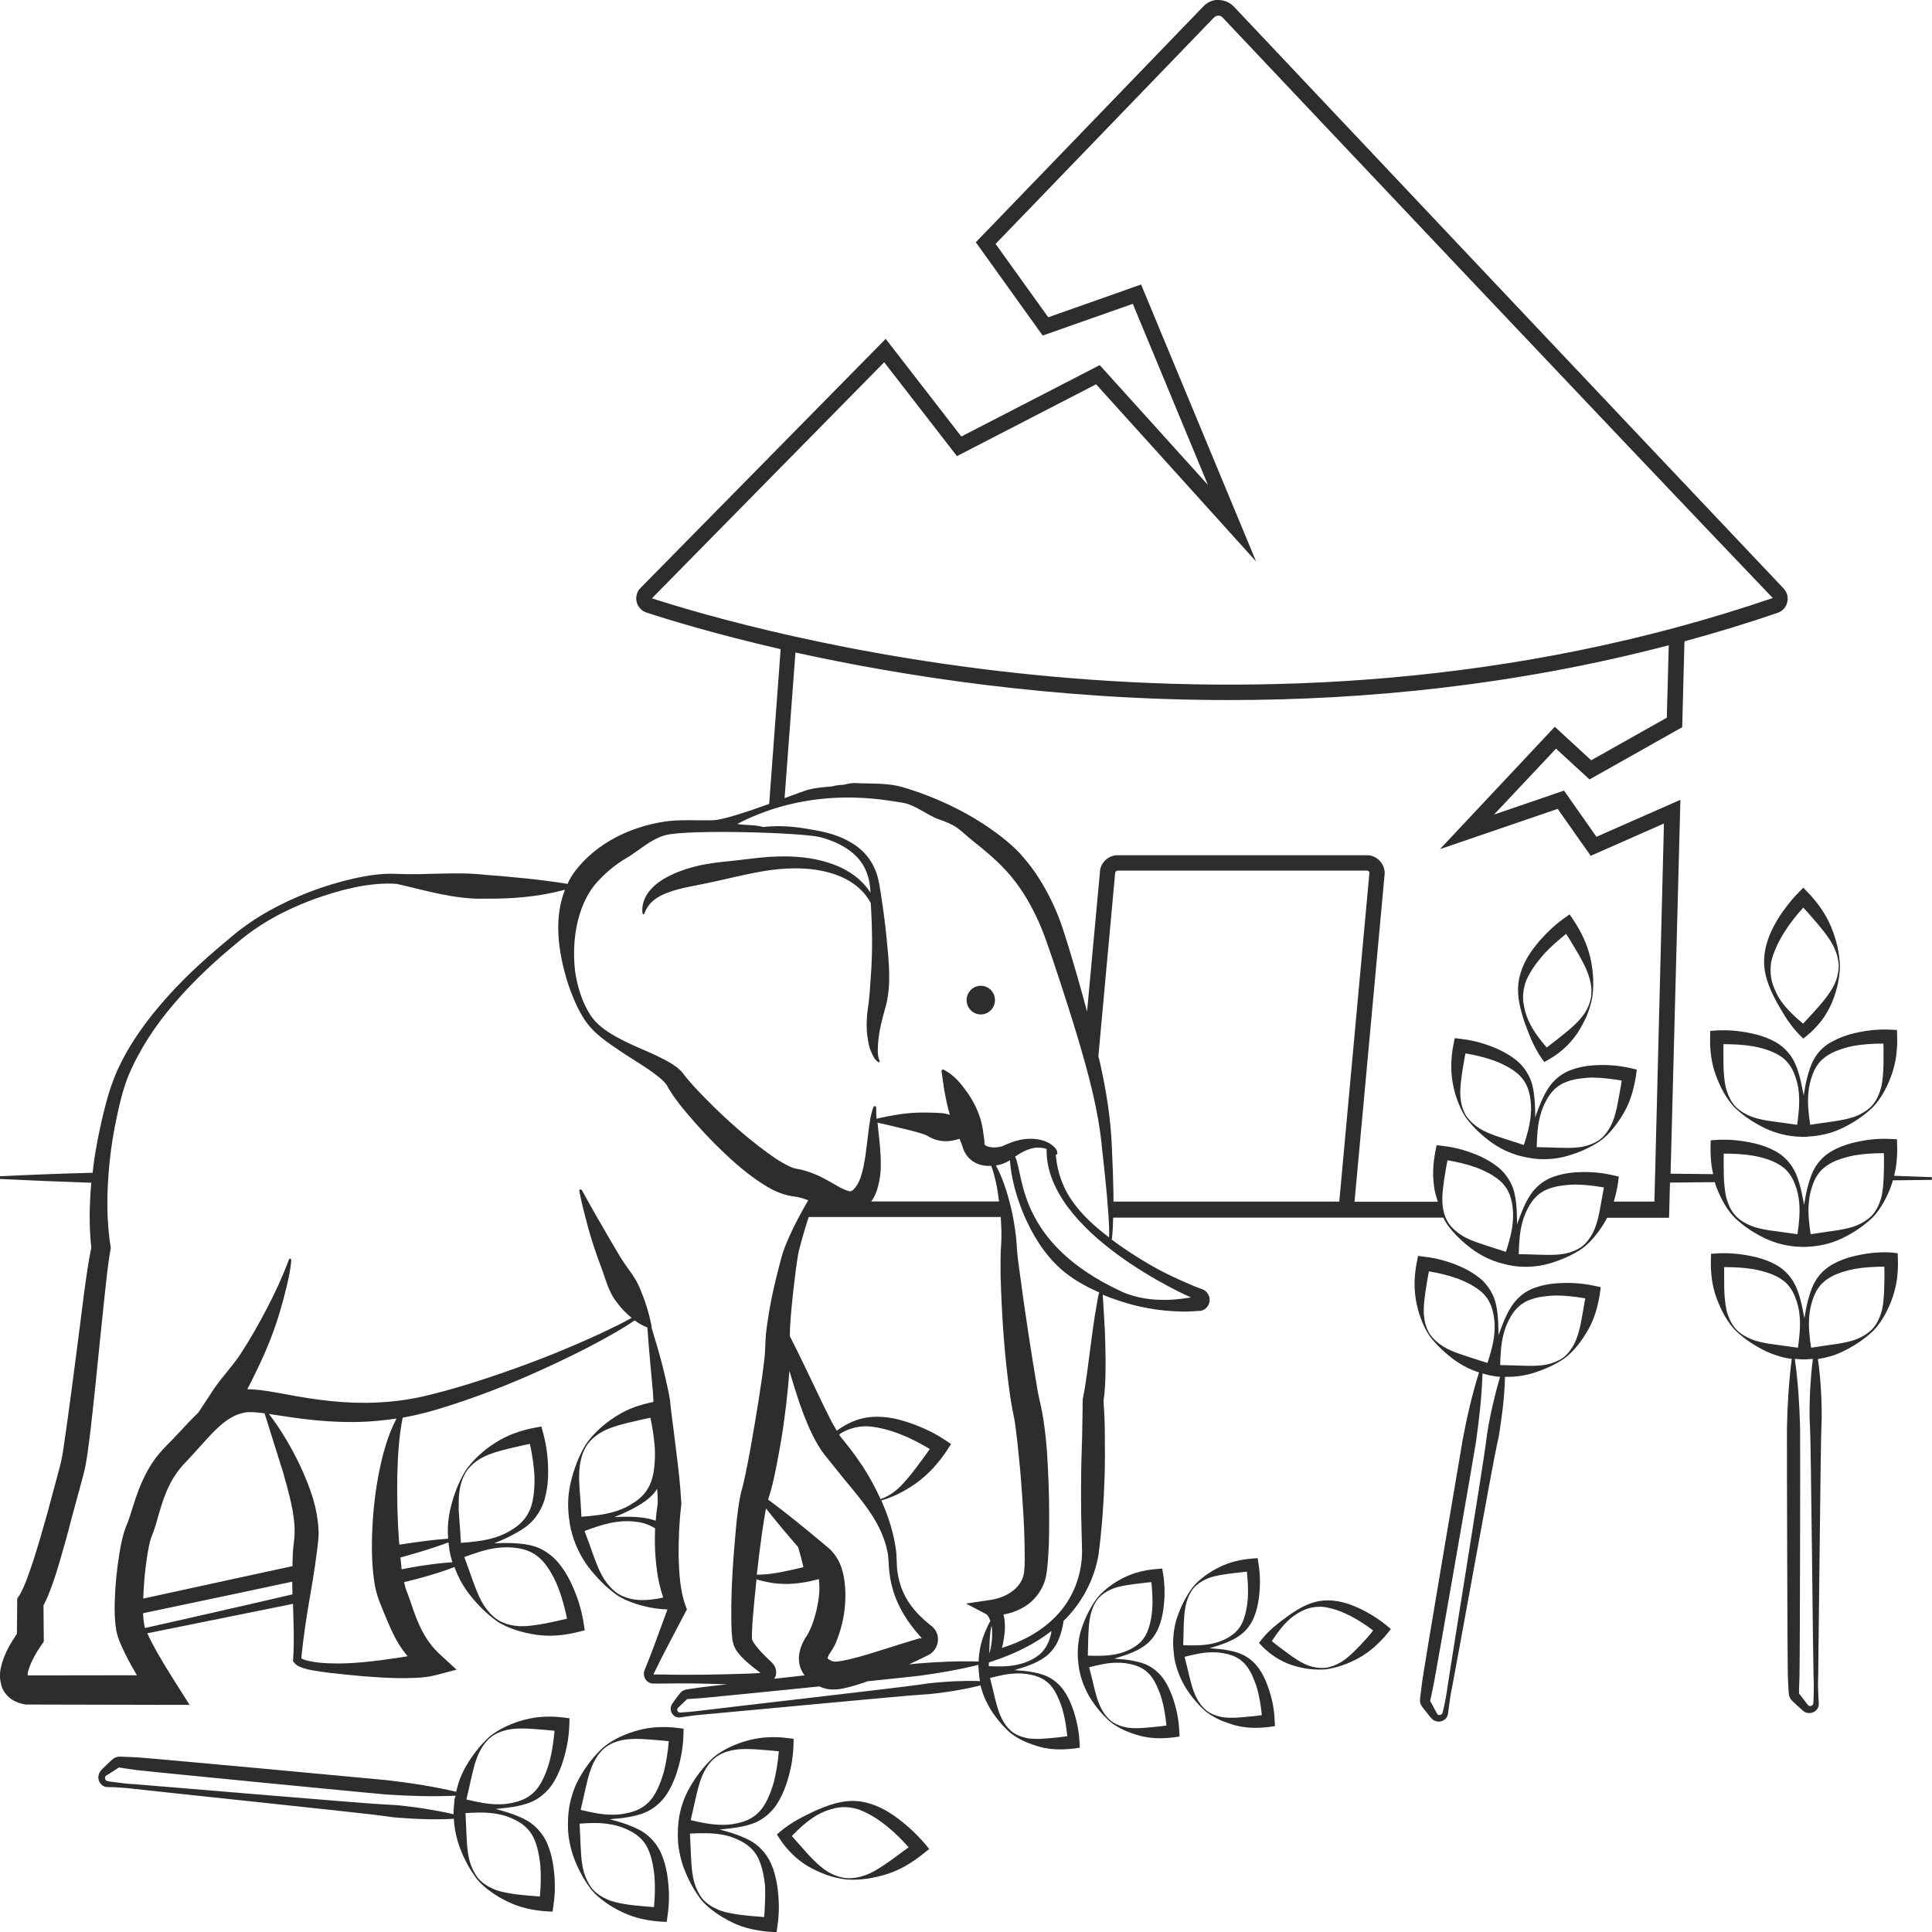 <?xml version="1.0" encoding="utf-8"?>
<!-- Generator: Adobe Illustrator 24.1.2, SVG Export Plug-In . SVG Version: 6.00 Build 0)  -->
<svg version="1.1" id="Layer_1" xmlns="http://www.w3.org/2000/svg" xmlns:xlink="http://www.w3.org/1999/xlink" x="0px" y="0px"
	 viewBox="0 0 128 128" style="enable-background:new 0 0 128 128;" xml:space="preserve">
<style type="text/css">
	.st0{fill:#2D2D2D;}
</style>
<g>
	<path class="st0" d="M125.49,77.9c0.06-0.24,0.11-0.48,0.14-0.72c0.05-0.43,0.08-0.84,0.06-1.29l-0.01-0.41l-0.41-0.02
		c-0.89-0.05-1.75,0.06-2.61,0.28c-0.43,0.12-0.85,0.27-1.24,0.49c-0.4,0.22-0.76,0.53-1.03,0.91c-0.27,0.38-0.43,0.8-0.55,1.22
		c-0.13,0.42-0.21,0.84-0.28,1.27c-0.01,0.06-0.02,0.13-0.03,0.2c-0.01-0.07-0.02-0.13-0.04-0.2c-0.08-0.42-0.16-0.85-0.29-1.26
		c-0.12-0.42-0.29-0.84-0.56-1.21c-0.27-0.37-0.63-0.69-1.03-0.9c-0.4-0.22-0.82-0.37-1.25-0.48c-0.86-0.21-1.71-0.31-2.61-0.26
		l-0.41,0.03l-0.01,0.41c-0.01,0.45,0.01,0.86,0.07,1.29c0.03,0.18,0.06,0.36,0.1,0.54l-2.82-0.03l0.65-24.77l-5.56,2.45l-2.15-3.06
		l-4.64,1.59l4.11-4.37l2.22,2.04l6.14-3.46l0.15-5.69c2.05-0.56,4.11-1.18,6.18-1.89c0.32-0.11,0.55-0.37,0.63-0.7
		c0.08-0.33-0.01-0.66-0.24-0.91C107.64,27.87,85.78,4.72,81.75,0.44C81.48,0.16,81.12,0.01,80.74,0c-0.39-0.03-0.75,0.15-1.02,0.43
		L64.65,16.05l4.43,6.18l5.97-2.1l4.98,12l-7.17-7.94l-9.17,4.73l-5.01-6.47L42.43,38.96c-0.24,0.24-0.33,0.59-0.25,0.92
		c0.08,0.33,0.32,0.59,0.64,0.7c1.53,0.5,4.61,1.44,8.9,2.43l-0.76,10.25c-1.44,0.52-3.06,1.06-3.7,1.08
		c-1.09,0.04-2.19-0.07-3.29,0.1c-2.18,0.35-4.42,1.37-5.89,3.3c-0.19,0.26-0.35,0.53-0.48,0.82c-1.84-0.3-3.64-0.46-5.44-0.6
		c-1.91-0.22-3.84,0.02-5.8-0.06c-1.04-0.06-2.02,0.1-2.99,0.32c-0.96,0.22-1.91,0.51-2.83,0.86c-1.83,0.71-3.61,1.64-5.13,2.92
		c-1.51,1.25-2.99,2.55-4.31,4.03c-1.32,1.47-2.52,3.09-3.35,4.94c-0.41,0.93-0.69,1.92-0.92,2.88c-0.23,0.97-0.43,1.95-0.58,2.93
		c-0.04,0.31-0.08,0.61-0.11,0.92C4.09,77.75,2.04,77.83,0,77.93v0.18c2.02,0.1,4.04,0.18,6.05,0.25c-0.13,1.42-0.16,2.86,0,4.31
		c-0.22,1.02-0.33,1.95-0.47,2.92L5.2,88.58c-0.26,1.99-0.51,3.97-0.79,5.95c-0.15,0.98-0.25,1.99-0.5,2.85l-0.78,2.9
		c-0.27,0.96-0.54,1.91-0.84,2.85c-0.15,0.47-0.3,0.93-0.47,1.38c-0.16,0.43-0.36,0.91-0.53,1.18l-0.15,0.22l0,0.28l-0.02,2.05
		c-0.16,0.24-0.31,0.48-0.46,0.73c-0.19,0.35-0.37,0.71-0.5,1.13c-0.12,0.42-0.27,0.92-0.05,1.63c0.11,0.35,0.4,0.7,0.7,0.88
		c0.3,0.19,0.58,0.26,0.84,0.31l0.06,0.01l0.09,0l9.01,0.02l1.75,0l-0.95-1.5c-0.54-0.86-1.1-1.75-1.56-2.64
		c-0.1-0.2-0.2-0.4-0.29-0.6c1.45-0.29,3.52-0.71,5.69-1.15c1.33-0.27,2.69-0.54,3.96-0.8c0.04,1.24,0.09,2.48,0.01,3.69l-0.01,0.11
		l0.05,0.06c0.23,0.3,0.44,0.31,0.64,0.4c0.2,0.06,0.39,0.11,0.58,0.14c0.39,0.07,0.77,0.12,1.15,0.17
		c0.76,0.09,1.52,0.16,2.29,0.23c0.77,0.06,1.53,0.11,2.31,0.12c0.39,0,0.77,0,1.17-0.02c0.41-0.03,0.77-0.05,1.28-0.18l1.37-0.36
		l-1.1-1.01c-0.99-0.91-1.47-2.02-1.93-3.43l-0.19-0.53c-0.07-0.18-0.15-0.38-0.17-0.47c-0.03-0.1-0.06-0.23-0.09-0.36
		c0.42-0.1,0.83-0.2,1.25-0.32c0.7-0.2,1.4-0.41,2.09-0.68c0.07,0.18,0.14,0.36,0.22,0.54c0.19,0.42,0.43,0.81,0.7,1.18
		c0.56,0.73,1.2,1.38,1.92,1.89c0.38,0.25,0.8,0.42,1.24,0.57c0.44,0.14,0.89,0.24,1.35,0.31c0.46,0.06,0.93,0.08,1.39,0.04
		c0.47-0.04,0.91-0.11,1.38-0.23l0.43-0.11l-0.07-0.46c-0.15-0.99-0.46-1.9-0.89-2.79c-0.22-0.44-0.48-0.87-0.81-1.25
		c-0.32-0.38-0.74-0.7-1.2-0.92c-0.46-0.21-0.95-0.29-1.42-0.33c-0.47-0.04-0.94-0.04-1.41-0.02c-0.07,0-0.14,0.01-0.21,0.01
		c0.07-0.03,0.13-0.05,0.2-0.08c0.43-0.18,0.86-0.37,1.27-0.61c0.42-0.23,0.82-0.5,1.16-0.89c0.33-0.38,0.58-0.85,0.72-1.33
		c0.14-0.48,0.21-0.98,0.23-1.47c0.03-0.99-0.06-1.95-0.32-2.91l-0.12-0.45l-0.44,0.08c-0.48,0.09-0.91,0.21-1.35,0.37
		c-0.44,0.16-0.86,0.37-1.25,0.62c-0.4,0.25-0.77,0.53-1.11,0.85c-0.34,0.32-0.65,0.65-0.9,1.04c-0.46,0.77-0.78,1.63-0.99,2.53
		c-0.1,0.45-0.16,0.91-0.16,1.37c0,0.19,0.01,0.38,0.02,0.57c-1.09,0.08-2.16,0.23-3.23,0.4c0-0.06-0.01-0.11-0.02-0.17
		c-0.11-1.43-0.14-2.88-0.12-4.33c0.03-1.31,0.1-2.62,0.36-3.92c0.53-0.09,1.05-0.21,1.56-0.34c1.04-0.28,2.04-0.61,3.03-0.96
		c1.99-0.7,3.94-1.53,5.84-2.44c0.95-0.45,1.89-0.92,2.82-1.43c0.72-0.4,1.44-0.8,2.12-1.27c0.25,0.19,0.53,0.35,0.84,0.47
		c0.06,0.9,0.14,1.79,0.22,2.67l0.14,1.51c0.02,0.25,0.03,0.5,0.04,0.72l0,0.03c-0.43,0.09-0.84,0.2-1.24,0.34
		c-0.44,0.16-0.86,0.37-1.25,0.62c-0.39,0.25-0.77,0.53-1.11,0.85c-0.34,0.32-0.65,0.65-0.9,1.04c-0.46,0.77-0.78,1.63-0.99,2.53
		c-0.1,0.45-0.16,0.91-0.16,1.37c0,0.43,0.03,0.85,0.11,1.28l-0.01,0l0.05,0.25l0.05,0.25l0.01,0c0.1,0.43,0.24,0.82,0.42,1.21
		c0.19,0.42,0.43,0.81,0.7,1.18c0.56,0.73,1.2,1.38,1.92,1.89c0.38,0.25,0.8,0.42,1.24,0.57c0.44,0.14,0.89,0.24,1.35,0.31
		c0.25,0.03,0.49,0.05,0.74,0.06l-0.9,2.45c-0.17,0.46-0.35,0.91-0.53,1.36l-0.07,0.17c-0.03,0.07-0.08,0.21-0.06,0.32
		c0.01,0.24,0.15,0.45,0.36,0.55c0.1,0.05,0.23,0.07,0.31,0.06l0.18,0l0.36,0c1.44-0.03,2.87,0,4.31,0.05
		c-0.94,0.1-1.58,0.18-1.73,0.2l-0.56,0.08l-0.28,0.04l-0.16,0.03c-0.09,0.02-0.17,0.05-0.24,0.1c-0.04,0.02-0.07,0.05-0.1,0.08
		c-0.03,0.03-0.06,0.07-0.07,0.08l-0.09,0.11l-0.17,0.23l-0.17,0.23l-0.04,0.06c-0.01,0.02-0.04,0.06-0.06,0.09
		c-0.04,0.07-0.06,0.14-0.07,0.22c-0.04,0.31,0.17,0.59,0.45,0.64c0.06,0.01,0.14,0.01,0.19,0l0.14-0.02l0.28-0.04
		c0.37-0.06,0.75-0.1,1.13-0.13c0.75-0.06,13.6-1.28,14.35-1.31c0.38-0.02,0.76-0.05,1.13-0.1c0.38-0.05,0.75-0.1,1.12-0.16
		c0.58-0.1,1.16-0.21,1.73-0.36c0.04,0.15,0.08,0.3,0.13,0.45c0.12,0.35,0.28,0.69,0.46,1.01c0.38,0.64,0.85,1.21,1.39,1.69
		c0.29,0.23,0.61,0.41,0.95,0.57c0.34,0.15,0.7,0.27,1.06,0.37c0.37,0.09,0.74,0.14,1.11,0.15c0.38,0.01,0.74-0.01,1.13-0.06
		l0.35-0.05l-0.02-0.37c-0.04-0.81-0.21-1.57-0.48-2.32c-0.14-0.37-0.31-0.74-0.54-1.07c-0.23-0.34-0.54-0.63-0.89-0.84
		c-0.35-0.21-0.74-0.32-1.11-0.39c-0.38-0.08-0.75-0.11-1.13-0.14c-0.06,0-0.12-0.01-0.17-0.01c0.06-0.02,0.11-0.03,0.17-0.05
		c0.36-0.11,0.72-0.22,1.08-0.38c0.35-0.15,0.7-0.34,1.01-0.62c0.3-0.28,0.54-0.63,0.69-1.01c0.16-0.38,0.25-0.77,0.31-1.17
		c0-0.01,0-0.02,0-0.03c1.2-1.16,2.06-2.74,2.33-4.46c0.22-1.73,0.34-3.36,0.39-5.05c0.03-0.84,0.03-1.68,0.02-2.52
		c0-0.83-0.02-1.66-0.09-2.52c0.09-0.63,0.12-1.21,0.13-1.81c0.01-0.63,0.01-1.26-0.01-1.89c-0.01-0.63-0.04-1.25-0.08-1.88
		l-0.09-1.48c0.33,0.14,0.66,0.26,1,0.37c1.34,0.46,2.73,0.71,4.17,0.74c0.36,0.02,0.72-0.01,1.08-0.03l0.14-0.01l0.07,0
		c0.02,0,0,0,0.06-0.01c0.08-0.02,0.16-0.05,0.23-0.1c0.32-0.22,0.41-0.6,0.27-0.92c-0.07-0.17-0.22-0.32-0.38-0.39l-0.17-0.06
		c-0.15-0.05-0.3-0.11-0.44-0.17c-0.6-0.25-1.2-0.52-1.79-0.81c-1.18-0.59-2.29-1.29-3.33-2.03c-0.11-0.08-0.22-0.17-0.33-0.25
		c0.01-0.01,0.02-0.03,0.03-0.05c0.05-0.47,0.07-0.93,0.08-1.39h21.87c0.09,0.17,0.18,0.34,0.29,0.5c0.48,0.64,1.08,1.2,1.75,1.68
		c0.34,0.23,0.7,0.44,1.07,0.59c0.35,0.15,0.71,0.26,1.09,0.34l0,0.01l0.23,0.04l0.22,0.04l0,0c0.39,0.06,0.76,0.07,1.14,0.05
		c0.41-0.02,0.81-0.09,1.21-0.2c0.79-0.23,1.54-0.55,2.2-1c0.33-0.24,0.62-0.54,0.88-0.86c0.26-0.32,0.5-0.68,0.71-1.05
		c0.02-0.04,0.04-0.09,0.07-0.13h4.1l0.06-2.33l2.97-0.03c0.02,0.07,0.04,0.14,0.06,0.21c0.15,0.4,0.32,0.79,0.53,1.16
		c0.21,0.36,0.45,0.71,0.74,1c0.59,0.56,1.28,1.01,2.03,1.37c0.38,0.17,0.77,0.31,1.17,0.4c0.38,0.08,0.75,0.14,1.14,0.14v0.01
		l0.23,0l0.23,0l0-0.01c0.39-0.01,0.76-0.07,1.14-0.15c0.4-0.09,0.79-0.23,1.17-0.41c0.75-0.36,1.43-0.82,2.02-1.38
		c0.29-0.3,0.52-0.65,0.73-1.01c0.21-0.37,0.38-0.76,0.52-1.16c0.03-0.1,0.06-0.2,0.09-0.29l2.58-0.03v-0.18L125.49,77.9z
		 M32.96,102.55c0.45-0.06,0.91-0.05,1.35,0.02c0.44,0.07,0.87,0.22,1.21,0.47c0.34,0.24,0.62,0.57,0.85,0.93
		c0.23,0.36,0.43,0.75,0.59,1.16c0.27,0.67,0.46,1.4,0.61,2.11c-0.26,0.06-0.52,0.12-0.78,0.18c-0.42,0.09-0.84,0.18-1.27,0.24
		c-0.43,0.06-0.87,0.11-1.3,0.06c-0.43-0.04-0.86-0.17-1.24-0.4c-0.36-0.24-0.66-0.57-0.9-0.93c-0.24-0.36-0.41-0.77-0.57-1.17
		c-0.16-0.4-0.29-0.81-0.44-1.21l-0.31-0.85C31.46,102.9,32.2,102.64,32.96,102.55z M30.45,98.72c0.07-0.43,0.21-0.85,0.44-1.22
		c0.25-0.37,0.59-0.66,0.97-0.88c0.38-0.22,0.8-0.36,1.21-0.48c0.42-0.12,0.84-0.21,1.26-0.31c0.26-0.06,0.52-0.12,0.78-0.17
		c0.15,0.71,0.27,1.46,0.3,2.19c0.01,0.44-0.01,0.88-0.07,1.3c-0.06,0.43-0.18,0.84-0.4,1.2c-0.21,0.37-0.54,0.68-0.92,0.93
		c-0.37,0.25-0.79,0.45-1.22,0.58c-0.73,0.23-1.51,0.3-2.26,0.36l-0.06-0.9c-0.03-0.43-0.07-0.86-0.09-1.29
		C30.39,99.6,30.38,99.16,30.45,98.72z M79.3,85.56C79.34,85.55,79.3,85.56,79.3,85.56l-0.02,0.01
		C79.29,85.56,79.3,85.56,79.3,85.56z M43.19,39.64L58.58,24l4.82,6.22l9.22-4.76l10.6,11.74l-7.62-18.35l-6.15,2.17l-3.49-4.86
		l14.47-15c0.08-0.08,0.18-0.12,0.29-0.12c0.11-0.01,0.21,0.04,0.29,0.13c4.03,4.27,25.89,27.42,36.44,38.45
		C82.9,51.42,49.56,41.7,43.19,39.64z M39.34,58.7c0.58-0.7,1.33-1.37,2.16-1.85c0.84-0.49,1.62-1.27,2.6-1.52
		c1.46-0.39,9.01-0.18,10.27,0.14c0.88,0.24,1.73,0.63,2.35,1.25c0.62,0.63,0.92,1.45,0.95,2.38c0,0.02,0,0.03,0,0.05
		c-0.01-0.02-0.02-0.05-0.04-0.07c-0.46-0.7-1.14-1.23-1.89-1.59c-1.51-0.71-3.2-0.82-4.81-0.72c-0.82,0.06-1.6,0.18-2.39,0.26
		c-0.79,0.08-1.59,0.16-2.38,0.35c-0.79,0.2-1.58,0.47-2.33,0.94c-0.36,0.24-0.71,0.54-0.96,0.93c-0.25,0.39-0.36,0.85-0.3,1.27
		c0,0.02,0.02,0.04,0.04,0.05c0.03,0.01,0.07,0,0.08-0.04c0.28-0.77,0.88-1.15,1.55-1.39c0.67-0.26,1.42-0.39,2.17-0.54
		c1.49-0.29,3.08-0.73,4.59-0.95c1.51-0.2,3.09-0.19,4.51,0.35c0.7,0.27,1.35,0.69,1.83,1.29c0.13,0.17,0.25,0.35,0.35,0.54
		c0.1,1.64,0.13,3.29,0,4.89c-0.04,0.46-0.05,0.91-0.1,1.35c-0.02,0.23-0.04,0.4-0.08,0.67c-0.04,0.25-0.07,0.5-0.08,0.75
		c-0.03,0.5-0.01,1.01,0.09,1.51c0.04,0.25,0.11,0.5,0.22,0.73c0.1,0.23,0.21,0.48,0.45,0.64c0.02,0.01,0.04,0.01,0.06,0
		c0.03-0.01,0.04-0.05,0.03-0.08l-0.01-0.02c-0.17-0.39-0.11-0.88-0.08-1.32c0.04-0.45,0.13-0.89,0.24-1.33
		c0.05-0.22,0.11-0.43,0.17-0.65c0.06-0.2,0.14-0.49,0.18-0.73c0.09-0.5,0.14-0.99,0.13-1.48c0.01-0.98-0.11-1.94-0.2-2.89
		c-0.1-0.95-0.23-1.9-0.38-2.84c-0.07-0.45-0.16-1-0.37-1.46c-0.2-0.47-0.51-0.9-0.88-1.24c-0.76-0.68-1.7-1.04-2.64-1.24
		c-1.4-0.28-2.49-0.45-3.89-0.3c-0.45-0.15-1.24-0.11-1.71-0.2c5.1-2.65,9.96-1.54,10.88-1.42c0.92,0.12,1.69,0.85,2.53,1.13
		c0.42,0.14,0.81,0.31,1.13,0.52c0.24,0.16,0.69,0.59,1.05,0.87c0.76,0.61,1.47,1.19,2.1,1.86c0.63,0.66,1.16,1.4,1.62,2.2
		c0.45,0.8,0.84,1.65,1.15,2.54c0.32,0.89,0.63,1.83,0.93,2.74c0.6,1.84,1.19,3.68,1.7,5.55c0.51,1.87,0.93,3.72,1.1,5.66
		c0.11,0.96,0.21,1.93,0.3,2.89c0.07,0.95,0.18,1.92,0.15,2.85c-0.86-0.65-1.66-1.36-2.29-2.2c-0.7-0.92-1.14-2.02-1.24-3.29
		c0.01,0,0.01,0.01,0.02,0.01c0.04,0,0.08-0.04,0.08-0.08c0-0.24-0.13-0.36-0.25-0.47c-0.12-0.12-0.26-0.2-0.4-0.27
		c-0.29-0.14-0.61-0.21-0.94-0.23c-0.32-0.01-0.65,0.01-0.96,0.09c-0.32,0.07-0.62,0.19-0.91,0.32l-0.04,0.02
		c-0.39,0.2-1.11,0.18-1.28-0.02c-0.05-0.04-0.05-0.08-0.05-0.12c-0.01-0.05,0.02-0.05-0.02-0.31c-0.05-0.39-0.1-0.75-0.19-1.1
		c-0.18-0.7-0.5-1.33-0.9-1.92c-0.42-0.58-0.87-1.18-1.59-1.54c-0.02-0.01-0.04-0.01-0.06-0.01c-0.05,0.01-0.09,0.06-0.08,0.11
		l0,0.02c0.1,0.72,0.19,1.38,0.34,2.04c0.06,0.28,0.13,0.56,0.21,0.83c-0.22-0.07-0.44-0.12-0.67-0.12c-0.06,0-0.12-0.01-0.18-0.01
		l-0.24-0.01c-0.17-0.01-0.33,0-0.49-0.01c-0.62-0.01-1.21,0.03-1.79,0.12c-0.5,0.08-1,0.17-1.49,0.29
		c-0.02-0.25-0.02-0.5-0.02-0.74v0c0-0.04-0.02-0.07-0.06-0.09c-0.05-0.02-0.1,0.01-0.12,0.05c-0.2,0.53-0.26,1.08-0.33,1.62
		l-0.2,1.59c-0.08,0.51-0.17,1.02-0.32,1.45c-0.14,0.42-0.41,0.81-0.61,0.91c-0.09,0.03-0.1,0.02-0.23-0.01
		c-0.13-0.04-0.32-0.12-0.53-0.23c-0.42-0.23-0.9-0.53-1.43-0.78c-0.27-0.12-0.56-0.23-0.86-0.32c-0.27-0.09-0.71-0.15-0.77-0.18
		c-0.33-0.1-0.74-0.35-1.15-0.6c-1.62-1.1-3.22-2.51-4.67-3.98c-0.36-0.37-0.72-0.74-1.05-1.12l-0.23-0.27l-0.1-0.13
		c-0.06-0.08-0.12-0.16-0.18-0.23c-0.24-0.28-0.5-0.45-0.75-0.61c-1.01-0.6-2-0.94-2.94-1.4c-0.93-0.45-1.87-0.98-2.41-1.81
		c-0.55-0.85-0.86-1.88-1.01-2.9C37.86,62.26,38.26,60.11,39.34,58.7z M58.34,76.55c-0.03-0.74-0.14-1.46-0.2-2.17
		c0.48,0.11,0.96,0.21,1.42,0.33c0.55,0.13,1.1,0.26,1.6,0.42c0.12,0.04,0.25,0.1,0.35,0.16c0.06,0.03,0.09,0.06,0.17,0.09
		c0.08,0.04,0.15,0.07,0.23,0.1c0.31,0.11,0.64,0.15,0.95,0.12c0.24-0.02,0.48-0.08,0.71-0.15c0.04,0.1,0.09,0.2,0.12,0.29
		c0.04,0.07,0.11,0.42,0.27,0.67c0.15,0.26,0.38,0.48,0.63,0.61c0.38,0.2,0.74,0.24,1.08,0.22c0.16,0.42,0.27,0.87,0.36,1.32
		c0.07,0.34,0.11,0.69,0.16,1.04h-8.47c0.32-0.43,0.44-0.9,0.53-1.33C58.37,77.68,58.37,77.11,58.34,76.55z M9.61,107.86
		c0-0.01,0-0.01-0.01-0.02c-0.01-0.08-0.04-0.12-0.05-0.24c-0.04-0.21-0.06-0.46-0.07-0.72c1.57-0.33,3.87-0.81,6.22-1.31
		c1.24-0.26,2.49-0.53,3.66-0.78c0,0.28,0.01,0.56,0.02,0.84C16.01,106.42,11.96,107.33,9.61,107.86z M19.5,101.9
		c-0.02,0.18-0.04,0.36-0.06,0.54c-0.04,0.36-0.05,0.72-0.06,1.08c0,0.08,0,0.16,0,0.24c-1.24,0.27-2.58,0.56-3.92,0.85
		c-2.23,0.49-4.41,0.96-5.97,1.3c0.03-0.91,0.11-1.84,0.25-2.75c0.04-0.25,0.08-0.49,0.13-0.73c0.03-0.11,0.05-0.24,0.08-0.34
		l0.04-0.15l0.04-0.11c0.25-0.58,0.37-1.12,0.52-1.61c0.28-0.98,0.62-1.88,1.15-2.63c0.13-0.18,0.27-0.36,0.42-0.52l0.54-0.58
		l1.06-1.17c0.69-0.76,1.37-1.4,2.16-1.65c0.1-0.03,0.2-0.05,0.3-0.08c0.08-0.02,0.17-0.03,0.27-0.03c0.2-0.01,0.44,0,0.68,0.03
		c0.13,0.01,0.27,0.03,0.4,0.05l1.23,3.92c0.37,1.33,0.77,2.7,0.76,3.9L19.5,101.9z M29.71,102.19c0.02,0.14,0.04,0.28,0.06,0.43
		l-0.01,0l0.05,0.25l0.05,0.25l0.01,0c0.03,0.13,0.06,0.25,0.1,0.38c-0.72,0.05-1.43,0.14-2.14,0.25c-0.41,0.06-0.81,0.14-1.22,0.22
		c-0.03-0.26-0.05-0.52-0.08-0.78C27.61,102.89,28.67,102.58,29.71,102.19z M26.45,108.97c0.17,0.27,0.36,0.52,0.55,0.76
		c-0.23,0.04-0.45,0.08-0.68,0.11c-0.73,0.11-1.48,0.21-2.22,0.28c-0.75,0.07-1.5,0.11-2.24,0.08c-0.37-0.01-0.74-0.04-1.1-0.1
		c-0.18-0.03-0.35-0.07-0.52-0.11c-0.1-0.03-0.21-0.08-0.28-0.12c0.14-1.39,0.34-2.75,0.58-4.11c0.12-0.7,0.24-1.4,0.34-2.1
		l0.14-1.04l0.06-0.52c0.02-0.18,0.03-0.42,0.03-0.63c-0.07-1.66-0.61-3.02-1.22-4.35c-0.58-1.22-1.25-2.37-2.07-3.44
		c0.27,0.04,0.54,0.08,0.81,0.12c2.07,0.33,4.25,0.54,6.41,0.33c0.41-0.04,0.82-0.09,1.23-0.15c-0.61,1.16-0.94,2.45-1.19,3.72
		c-0.28,1.49-0.42,2.99-0.44,4.51c-0.01,0.76,0.02,1.52,0.12,2.31c0.05,0.4,0.11,0.78,0.26,1.25c0.08,0.26,0.15,0.4,0.21,0.56
		l0.2,0.5C25.72,107.52,26.01,108.26,26.45,108.97z M38.47,99.58c-0.03-0.43-0.07-0.86-0.09-1.29c-0.02-0.43-0.02-0.87,0.05-1.3
		c0.07-0.43,0.21-0.85,0.44-1.22c0.25-0.37,0.59-0.66,0.97-0.88c0.38-0.22,0.8-0.36,1.21-0.48c0.42-0.12,0.84-0.21,1.26-0.31
		c0.26-0.06,0.52-0.12,0.78-0.17c0.15,0.71,0.27,1.46,0.3,2.19c0.01,0.44-0.01,0.88-0.07,1.3c-0.06,0.43-0.18,0.84-0.4,1.2
		c-0.21,0.37-0.54,0.68-0.92,0.93c-0.37,0.25-0.79,0.45-1.22,0.58c-0.73,0.23-1.51,0.3-2.26,0.36L38.47,99.58z M43.54,98.64
		c0.02,0.32,0.04,0.64,0.04,0.94c-0.06,0.39-0.11,0.78-0.14,1.17c-0.37-0.13-0.75-0.2-1.12-0.23c-0.47-0.04-0.94-0.04-1.41-0.02
		c-0.07,0-0.14,0.01-0.21,0.01c0.07-0.03,0.13-0.05,0.2-0.08c0.43-0.18,0.86-0.37,1.27-0.61c0.42-0.23,0.82-0.51,1.16-0.89
		C43.41,98.84,43.47,98.73,43.54,98.64z M43.49,105.93c-0.43,0.06-0.87,0.11-1.3,0.06c-0.43-0.04-0.86-0.17-1.24-0.4
		c-0.36-0.24-0.66-0.57-0.9-0.93c-0.24-0.36-0.41-0.77-0.57-1.17c-0.16-0.4-0.29-0.81-0.44-1.21l-0.31-0.85
		c0.71-0.26,1.45-0.52,2.2-0.61c0.45-0.06,0.91-0.05,1.35,0.02c0.41,0.06,0.8,0.21,1.12,0.42c0,0.03,0,0.05,0,0.08
		c-0.02,0.61-0.02,1.22,0.03,1.83c0.05,0.61,0.12,1.22,0.27,1.83c0.06,0.28,0.14,0.56,0.24,0.84
		C43.79,105.87,43.64,105.91,43.49,105.93z M43.89,110.94l-0.36,0l-0.18,0c-0.04,0-0.03-0.01-0.04-0.01
		c-0.01-0.01-0.01-0.03-0.01-0.03c0.01-0.01,0,0.01,0.02-0.03l0.08-0.16c0.21-0.44,0.43-0.87,0.65-1.3l1.35-2.58l0.11-0.2l-0.11-0.3
		c-0.34-0.97-0.41-2.11-0.44-3.22c-0.01-1.12,0.04-2.26,0.17-3.35l0.01-0.1l0-0.05c-0.06-1.06-0.16-2.06-0.29-3.07
		c-0.12-1.01-0.25-2.02-0.38-3.01l-0.04-0.37l-0.04-0.39c-0.04-0.28-0.09-0.53-0.15-0.79c-0.11-0.5-0.22-1-0.35-1.5
		c-0.22-0.85-0.47-1.7-0.73-2.54c0.01-0.02,0.01-0.04,0.01-0.06c-0.18-0.95-0.44-1.72-0.76-2.49c-0.3-0.77-0.88-1.39-1.32-2.12
		c-0.43-0.72-0.86-1.45-1.28-2.19c-0.44-0.73-0.84-1.49-1.26-2.23c-0.02-0.03-0.06-0.05-0.1-0.05c-0.05,0.01-0.08,0.06-0.07,0.11
		c0.16,0.85,0.39,1.68,0.61,2.52c0.24,0.83,0.51,1.66,0.82,2.47c0.31,0.81,0.5,1.71,1.07,2.4c0.26,0.36,0.58,0.69,0.93,0.98
		c0.01,0.01,0.03,0.02,0.04,0.03c-0.68,0.39-1.4,0.72-2.11,1.06c-0.95,0.44-1.91,0.85-2.88,1.25c-1.94,0.78-3.9,1.48-5.89,2.1
		c-0.99,0.3-2,0.58-3,0.81c-0.99,0.22-2,0.35-3.02,0.39c-2.03,0.1-4.05-0.17-6.09-0.56c-0.52-0.09-1.03-0.19-1.59-0.26
		c-0.28-0.03-0.56-0.06-0.88-0.06c0,0,0,0-0.01,0c0.3-0.54,0.55-1.1,0.82-1.65c0.52-1.1,0.96-2.22,1.31-3.37
		c0.17-0.57,0.33-1.15,0.47-1.74c0.14-0.59,0.27-1.15,0.32-1.79c0-0.04-0.02-0.07-0.05-0.09c-0.04-0.02-0.09,0.01-0.11,0.05
		l-0.01,0.04c-0.4,1.06-0.9,2.16-1.44,3.18c-0.53,1.03-1.11,2.04-1.73,3c-0.63,0.96-1.45,1.76-2.03,2.72
		c-0.27,0.4-0.53,0.8-0.8,1.21c-0.21,0.2-0.41,0.4-0.6,0.6l-1.08,1.15l-0.55,0.56c-0.21,0.22-0.4,0.45-0.59,0.69
		c-0.72,0.97-1.14,2.07-1.47,3.11c-0.17,0.52-0.3,1.02-0.48,1.4l-0.1,0.27l-0.07,0.23c-0.05,0.16-0.07,0.29-0.11,0.43
		c-0.06,0.28-0.12,0.56-0.16,0.83c-0.18,1.09-0.29,2.17-0.32,3.29c-0.01,0.56-0.01,1.12,0.09,1.76c0.01,0.15,0.08,0.36,0.12,0.53
		c0.05,0.15,0.11,0.3,0.17,0.43c0.11,0.28,0.24,0.53,0.36,0.78c0.23,0.46,0.48,0.9,0.73,1.33l-7.2,0.01c-0.01,0-0.03-0.01-0.04-0.01
		c0-0.08,0.01-0.22,0.07-0.38c0.07-0.25,0.2-0.53,0.34-0.8c0.14-0.27,0.32-0.56,0.48-0.79l0.18-0.26l0-0.29l-0.02-2.11
		c0.25-0.46,0.39-0.86,0.55-1.28c0.18-0.49,0.33-0.98,0.48-1.47c0.29-0.98,0.56-1.95,0.81-2.93L5.5,97.8
		c0.29-1.07,0.36-2.07,0.5-3.07c0.23-2,0.43-3.99,0.63-5.99l0.31-2.98c0.11-0.98,0.21-2.01,0.37-2.91l0.03-0.15l-0.01-0.09
		c-0.3-1.86-0.26-3.8-0.06-5.71c0.1-0.96,0.26-1.92,0.46-2.86c0.2-0.96,0.42-1.87,0.77-2.75c0.73-1.75,1.81-3.38,3.07-4.84
		c1.26-1.47,2.68-2.79,4.18-4.02c1.46-1.25,3.18-2.16,4.98-2.83c0.9-0.33,1.82-0.61,2.76-0.81c0.93-0.19,1.9-0.3,2.8-0.23
		c1.89,0.43,3.83,1.03,5.8,0.98c1.79,0.02,3.59-0.12,5.34-0.59c-0.28,0.71-0.41,1.46-0.44,2.19c-0.04,1.16,0.15,2.27,0.44,3.34
		c0.14,0.54,0.32,1.06,0.53,1.57c0.2,0.51,0.45,1.01,0.75,1.48c0.64,0.98,1.6,1.57,2.49,2.18c0.89,0.59,1.85,1.13,2.58,1.76
		c0.18,0.15,0.33,0.32,0.42,0.46c0.02,0.04,0.04,0.07,0.05,0.1l0.12,0.2c0.08,0.13,0.16,0.25,0.24,0.37
		c0.33,0.47,0.67,0.89,1.03,1.31c0.71,0.83,1.45,1.63,2.24,2.38c0.79,0.76,1.62,1.48,2.59,2.11c0.49,0.32,1,0.61,1.7,0.79
		c0.45,0.1,0.55,0.08,0.78,0.14c0.2,0.05,0.4,0.11,0.6,0.19c-0.08,0.14-0.16,0.27-0.24,0.41c-0.24,0.43-0.47,0.86-0.69,1.3
		c-0.22,0.44-0.42,0.89-0.61,1.36c-0.2,0.51-0.3,0.98-0.43,1.45c-0.24,0.95-0.47,1.91-0.63,2.9c-0.08,0.49-0.16,0.99-0.21,1.5
		c-0.02,0.26-0.03,0.52-0.04,0.8c-0.01,0.2-0.02,0.42-0.04,0.65c-0.21,1.85-0.54,3.78-0.87,5.67c-0.16,0.94-0.35,1.9-0.55,2.78
		l-0.08,0.3c-0.04,0.15-0.09,0.32-0.11,0.45c-0.05,0.27-0.1,0.52-0.13,0.77c-0.07,0.5-0.13,0.99-0.17,1.49
		c-0.18,1.97-0.32,3.91-0.3,5.9c0,0.25,0.01,0.5,0.02,0.76c0.01,0.13,0.02,0.26,0.03,0.4l0.02,0.2c0.01,0.07,0.03,0.18,0.06,0.27
		c0.11,0.42,0.34,0.64,0.51,0.85c0.19,0.2,0.38,0.38,0.58,0.54c0.2,0.17,0.39,0.32,0.59,0.47l0.13,0.1l-0.02,0l-0.72,0.04
		C47.74,110.94,45.81,110.99,43.89,110.94z M55.98,98.06c0.6,0.72,1.2,1.43,1.71,2.2c0.51,0.77,0.92,1.62,1.1,2.52
		c0.06,0.22,0.06,0.45,0.08,0.68c0.02,0.24,0.02,0.5,0.06,0.75c0.05,0.5,0.18,0.99,0.34,1.47c0.34,0.95,0.91,1.84,1.57,2.59
		l0.12,0.14c0.03,0.04,0.11,0.11,0.09,0.11c0,0.02-0.01,0.03-0.02,0.03c-0.02,0.02-0.05,0-0.04-0.02c0.03-0.01-0.08,0.02-0.12,0.03
		l-0.17,0.05l-0.34,0.1l-0.68,0.21c-0.91,0.28-1.8,0.58-2.69,0.83c-0.44,0.12-0.89,0.23-1.29,0.3c-0.48,0.07-0.49,0.05-0.77-0.1
		c-0.08-0.05-0.1-0.08-0.1-0.09c0,0,0-0.02,0.01-0.05c0.02-0.07,0.07-0.19,0.17-0.32c0.18-0.27,0.34-0.55,0.43-0.81
		c0.41-1.05,0.59-2.08,0.57-3.18c-0.02-0.55-0.08-1.11-0.28-1.69c-0.1-0.29-0.25-0.57-0.45-0.84c-0.1-0.12-0.24-0.29-0.32-0.35
		l-0.28-0.24c-1.24-1.04-2.49-2.07-3.79-3.03c0.02-0.05,0.03-0.1,0.05-0.16l0.12-0.4c0.28-1.01,0.44-1.97,0.62-2.94
		c0.18-0.97,0.3-1.94,0.42-2.92c0.08-0.7,0.15-1.4,0.2-2.11c0.21,0.72,0.43,1.43,0.67,2.14c0.33,0.93,0.67,1.82,1.21,2.76l0.23,0.36
		l0.22,0.3l0.45,0.56L55.98,98.06z M55.6,95.04c0.07-0.05,0.14-0.1,0.21-0.14c0.4-0.22,0.83-0.35,1.27-0.39
		c0.43-0.05,0.87,0.03,1.3,0.12c0.43,0.09,0.85,0.23,1.27,0.39c0.67,0.26,1.33,0.61,1.95,0.98c-0.16,0.24-0.33,0.47-0.5,0.7
		c-0.28,0.37-0.55,0.75-0.85,1.11c-0.3,0.36-0.61,0.72-0.99,1.01c-0.28,0.22-0.59,0.38-0.92,0.5c-0.34-0.75-0.73-1.47-1.17-2.15
		c-0.28-0.41-0.55-0.81-0.85-1.19l-0.44-0.56l-0.22-0.27L55.6,95.04z M53.13,110.72c0.05,0.1,0.11,0.2,0.18,0.28
		c-0.69,0.07-1.37,0.15-2.02,0.22c0.04-0.07,0.09-0.14,0.11-0.22c0.06-0.25,0-0.54-0.17-0.75c-0.04-0.05-0.1-0.1-0.12-0.13
		l-0.06-0.06l-0.13-0.12c-0.17-0.16-0.33-0.33-0.49-0.49c-0.16-0.17-0.3-0.34-0.42-0.51c-0.12-0.17-0.22-0.34-0.19-0.4
		c0-0.03,0-0.04,0-0.09l0-0.16c0-0.1,0-0.22,0.01-0.33c0.01-0.23,0.02-0.46,0.04-0.7c0.07-0.87,0.16-1.75,0.25-2.62
		c0.35,0.1,0.71,0.18,1.08,0.24c0.46,0.06,0.93,0.08,1.39,0.04c0.47-0.04,0.91-0.11,1.38-0.23l0.28-0.07
		c0.03,0.27,0.05,0.56,0.03,0.86c-0.06,0.82-0.27,1.71-0.59,2.44c-0.08,0.19-0.16,0.33-0.24,0.46c-0.18,0.26-0.35,0.57-0.45,0.97
		C52.89,109.74,52.89,110.28,53.13,110.72z M50.56,110.8l-0.03,0c0.01,0,0.01-0.01,0.02-0.01C50.56,110.8,50.56,110.8,50.56,110.8z
		 M50.14,104.32c0.1-0.93,0.22-1.86,0.35-2.78c0.07-0.47,0.14-0.95,0.22-1.4c0.01-0.07,0.03-0.13,0.04-0.2
		c0.69,0.88,1.41,1.73,2.13,2.56c0.13,0.44,0.25,0.89,0.35,1.33c-0.26,0.06-0.52,0.12-0.78,0.18c-0.42,0.09-0.84,0.18-1.27,0.24
		C50.84,104.3,50.49,104.33,50.14,104.32z M63.2,111.39c-0.38,0.02-0.76,0.05-1.13,0.08c-0.38,0.03-0.75,0.08-1.13,0.14
		c-0.75,0.13-13.56,1.6-14.31,1.7c-0.37,0.05-0.75,0.09-1.13,0.12l-0.28,0.02l-0.14,0.01c-0.04,0-0.06,0-0.09-0.01
		c-0.1-0.03-0.15-0.17-0.11-0.24c0.01-0.02,0.02-0.03,0.03-0.05c0.01-0.01,0.01-0.01,0.03-0.03l0.05-0.05l0.21-0.2l0.21-0.2l0.1-0.1
		c0.02-0.02,0.02-0.02,0.03-0.02c0,0,0.01,0,0.01,0c0.01,0,0.02,0,0.02,0c-0.01,0,0.03,0,0.05,0l0.07,0l0.28-0.02l0.57-0.04
		c0.4-0.03,4.17-0.41,7.75-0.77c0.07,0.03,0.15,0.07,0.22,0.09c0.16,0.05,0.29,0.09,0.55,0.11c0.43,0.02,0.69-0.04,0.96-0.1
		c0.52-0.12,0.99-0.27,1.45-0.44c1.8-0.19,3.17-0.33,3.4-0.36c1.32-0.18,2.64-0.4,3.95-0.73c0,0.12,0.01,0.23,0.02,0.35l0,0
		l0.02,0.21l0.02,0.21l0,0c0.01,0.11,0.03,0.21,0.05,0.31C64.36,111.35,63.78,111.37,63.2,111.39z M65.11,108.53
		c-0.12,0.35-0.2,0.72-0.24,1.09c-0.02,0.16-0.03,0.31-0.03,0.46c-1.36-0.04-2.7,0.02-4.04,0.13c-0.08,0.01-0.28,0.03-0.58,0.06
		l0.62-0.29l0.69-0.34c0.44-0.23,0.68-0.75,0.6-1.21c-0.03-0.23-0.15-0.45-0.31-0.61c-0.1-0.1-0.11-0.1-0.17-0.14l-0.13-0.11
		c-0.71-0.58-1.33-1.27-1.69-2.11c-0.19-0.41-0.3-0.86-0.37-1.32c-0.04-0.23-0.04-0.45-0.05-0.69c-0.02-0.25-0.01-0.51-0.05-0.76
		c-0.15-1.14-0.51-2.24-0.97-3.28c0.34-0.1,0.68-0.23,1.01-0.38c0.44-0.21,0.88-0.47,1.29-0.76c0.41-0.29,0.78-0.63,1.12-0.99
		c0.34-0.37,0.64-0.75,0.93-1.19l0.27-0.42l-0.42-0.28c-0.43-0.28-0.84-0.51-1.29-0.71c-0.44-0.2-0.9-0.38-1.37-0.52
		c-0.93-0.29-1.96-0.42-2.94-0.15c-0.58,0.16-1.09,0.44-1.55,0.78c-0.2-0.33-0.4-0.69-0.58-1.07c-0.21-0.41-0.42-0.84-0.62-1.27
		c-0.63-1.3-1.24-2.62-1.91-3.92c0-0.01,0-0.01,0-0.02c0-0.46,0.03-0.93,0.07-1.4c0.08-0.95,0.19-1.9,0.31-2.86
		c0.07-0.47,0.12-0.97,0.22-1.39c0.11-0.45,0.25-0.92,0.38-1.38c0.09-0.28,0.18-0.57,0.27-0.85h12.72c0.04,0.61,0.07,1.23,0.03,1.81
		l-0.03,0.5l-0.01,0.52l0,1.02c0.08,2.69,0.25,5.35,0.64,8.04c0.05,0.34,0.11,0.68,0.18,1.04c0.06,0.3,0.12,0.58,0.16,0.9
		c0.09,0.63,0.16,1.28,0.22,1.93c0.14,1.3,0.23,2.62,0.31,3.93c0.04,0.66,0.07,1.31,0.08,1.96c0.01,0.63,0.03,1.34-0.03,1.85
		c-0.05,0.48-0.29,0.89-0.7,1.23c-0.4,0.33-0.95,0.55-1.53,0.64L64,106.24l1.32,0.69c0.12,0.06,0.22,0.24,0.29,0.46
		C65.42,107.75,65.25,108.13,65.11,108.53z M65.73,108.04c0.01,0.25,0,0.51-0.03,0.76c-0.03,0.25-0.08,0.53-0.15,0.72l-0.01,0.04
		c0.01-0.31,0.01-0.63,0.03-0.95c0.02-0.3,0.05-0.61,0.12-0.91C65.71,107.82,65.72,107.93,65.73,108.04z M67.41,110.87
		c0.37-0.01,0.73,0.04,1.08,0.13c0.35,0.09,0.68,0.25,0.93,0.48c0.26,0.22,0.45,0.51,0.6,0.82c0.15,0.31,0.28,0.64,0.38,0.98
		c0.16,0.56,0.25,1.17,0.31,1.75c-0.21,0.03-0.43,0.05-0.64,0.08c-0.34,0.03-0.69,0.07-1.04,0.09c-0.35,0.01-0.71,0.02-1.05-0.06
		c-0.34-0.07-0.68-0.21-0.96-0.43c-0.27-0.23-0.48-0.51-0.64-0.83c-0.16-0.31-0.27-0.65-0.36-0.99c-0.1-0.34-0.17-0.68-0.25-1.01
		l-0.18-0.71C66.18,111.02,66.8,110.87,67.41,110.87z M69.61,108.34c-0.09,0.34-0.21,0.66-0.42,0.93c-0.2,0.28-0.49,0.5-0.81,0.67
		c-0.32,0.17-0.67,0.29-1.03,0.36c-0.6,0.13-1.24,0.11-1.84,0.09l0.01-0.25l0.44-0.15c1.32-0.45,2.59-1.07,3.7-1.93
		C69.64,108.15,69.64,108.25,69.61,108.34z M72.78,85.8c-0.04,0.16-0.07,0.31-0.09,0.47c-0.05,0.31-0.11,0.62-0.16,0.93
		c-0.09,0.62-0.18,1.24-0.26,1.86l-0.24,1.84c-0.09,0.6-0.17,1.23-0.29,1.76l-0.01,0.06l0,0.12c0,0.8-0.03,1.64-0.04,2.47
		c-0.02,0.83-0.06,1.66-0.06,2.5c-0.02,0.83,0,1.67,0,2.51l0.06,2.48c-0.01,1.55-0.6,3.13-1.73,4.28c-0.97,1.01-2.24,1.68-3.58,2.1
		c0.02-0.08,0.04-0.15,0.06-0.23c0.06-0.29,0.1-0.58,0.13-0.88c0.02-0.3,0.01-0.62-0.05-0.95c-0.01-0.05-0.03-0.1-0.04-0.15
		c0.48-0.09,0.95-0.25,1.39-0.52c0.69-0.41,1.26-1.17,1.43-2.01c0.14-0.81,0.15-1.44,0.19-2.13c0.02-0.68,0.02-1.35,0.02-2.03
		c0-1.35-0.06-2.69-0.14-4.04c-0.05-0.67-0.12-1.35-0.22-2.04c-0.05-0.34-0.11-0.7-0.19-1.06c-0.07-0.3-0.14-0.61-0.2-0.92
		c-0.44-2.56-0.84-5.21-1.19-7.82l-0.13-0.98l-0.05-0.48l-0.02-0.22l-0.01-0.27c-0.05-0.71-0.16-1.38-0.29-2.05
		c-0.15-0.67-0.32-1.32-0.55-1.96c-0.15-0.42-0.32-0.83-0.54-1.22c0,0,0,0,0.01,0c0.33-0.06,0.63-0.17,0.92-0.35
		c0.09,1.26,0.45,2.47,0.93,3.63c0.57,1.31,1.34,2.59,2.44,3.57c0.76,0.67,1.63,1.16,2.54,1.55L72.78,85.8z M78.91,85.96
		c-0.26,0.02-2.59,0.54-4.62-0.4c-6.98-3.23-6.44-7.82-7.04-8.93c0.18-0.12,0.36-0.24,0.55-0.33c0.23-0.12,0.48-0.2,0.73-0.25
		c0.25-0.05,0.68,0,0.81,0.08C69.24,81.71,78.8,85.92,78.91,85.96z M73.77,79.61c0-0.17,0-0.35,0-0.52
		c-0.02-0.98-0.05-1.95-0.1-2.93c-0.06-1.95-0.38-3.94-0.81-5.83c-0.03-0.12-0.06-0.23-0.09-0.35l1.11-12.13
		c0-0.09,0.08-0.17,0.17-0.17h16.51c0.09,0,0.17,0.08,0.17,0.12l-2,21.81H73.77z M100.23,80.91c-0.05,0.7-0.25,1.38-0.46,2.03
		l-0.77-0.25c-0.36-0.12-0.73-0.23-1.09-0.36c-0.36-0.13-0.73-0.27-1.06-0.48c-0.33-0.2-0.63-0.47-0.86-0.78
		c-0.22-0.33-0.35-0.72-0.4-1.12c-0.06-0.39-0.03-0.8,0.01-1.19c0.04-0.39,0.1-0.78,0.17-1.17c0.04-0.24,0.08-0.48,0.13-0.72
		c0.64,0.11,1.29,0.26,1.9,0.48c0.37,0.14,0.72,0.3,1.05,0.5c0.33,0.2,0.63,0.43,0.86,0.74c0.23,0.3,0.38,0.69,0.46,1.09
		C100.24,80.08,100.27,80.5,100.23,80.91z M106.13,79.4c-0.07,0.39-0.13,0.77-0.22,1.16c-0.09,0.38-0.2,0.77-0.38,1.12
		c-0.18,0.35-0.43,0.68-0.74,0.92c-0.32,0.22-0.69,0.37-1.07,0.45c-0.38,0.08-0.77,0.09-1.15,0.09c-0.38,0-0.77-0.02-1.15-0.03
		l-0.8-0.02c0.02-0.69,0.05-1.4,0.23-2.07c0.1-0.4,0.26-0.78,0.47-1.14c0.2-0.35,0.47-0.66,0.79-0.87c0.31-0.21,0.68-0.33,1.05-0.41
		c0.38-0.07,0.76-0.11,1.15-0.12c0.65,0,1.31,0.08,1.95,0.19C106.21,78.92,106.18,79.16,106.13,79.4z M109.61,79.61h-2.69
		c0,0,0,0,0-0.01c0.12-0.41,0.22-0.81,0.28-1.25l0.05-0.4l-0.4-0.09c-0.86-0.2-1.72-0.25-2.59-0.18c-0.44,0.04-0.87,0.12-1.3,0.27
		c-0.42,0.14-0.83,0.39-1.15,0.71c-0.33,0.32-0.56,0.7-0.75,1.09c-0.19,0.39-0.34,0.79-0.49,1.19c-0.02,0.06-0.04,0.12-0.06,0.19
		c0-0.07,0-0.13,0-0.2c-0.01-0.43-0.02-0.86-0.07-1.28c-0.05-0.43-0.14-0.87-0.35-1.28c-0.21-0.41-0.51-0.78-0.86-1.06
		c-0.35-0.28-0.74-0.5-1.14-0.69c-0.8-0.36-1.62-0.6-2.5-0.7l-0.41-0.05l-0.08,0.4c-0.09,0.44-0.13,0.85-0.15,1.27
		c-0.01,0.42,0.02,0.85,0.09,1.27c0.05,0.28,0.14,0.54,0.22,0.81h-5.52l2-21.76c0-0.66-0.53-1.2-1.18-1.2H74.05
		c-0.65,0-1.18,0.54-1.18,1.15l-0.85,9.21c-0.21-0.79-0.43-1.57-0.65-2.35c-0.28-0.94-0.54-1.86-0.85-2.81
		c-0.3-0.96-0.68-1.9-1.17-2.79c-0.48-0.9-1.07-1.75-1.76-2.51c-0.69-0.76-3.3-3.08-7.79-4.41c-0.96-0.28-1.96-0.22-2.96-0.26
		c-0.26-0.03-0.51,0-0.76,0.06c-0.25,0.08-0.56,0.04-0.81,0.12c-0.29,0.09-0.87,0.03-1.76,0.26c-0.16,0.04-0.76,0.27-1.53,0.55
		l0.72-9.65c7.09,1.56,17.14,3.15,28.72,3.15c9.01,0,18.94-0.96,29.14-3.63l-0.13,4.8l-5.01,2.82l-2.41-2.22l-7.61,8.11l7.8-2.67
		l2.19,3.11l4.85-2.14L109.61,79.61z M119.09,81.77l-0.8-0.11c-0.38-0.06-0.76-0.1-1.15-0.16c-0.38-0.07-0.77-0.14-1.13-0.29
		c-0.36-0.14-0.71-0.35-0.99-0.63c-0.28-0.29-0.47-0.66-0.59-1.04c-0.13-0.38-0.16-0.79-0.2-1.18c-0.03-0.4-0.03-0.8-0.03-1.19
		c0-0.24,0-0.49,0-0.74c0.65,0,1.33,0.03,1.97,0.14c0.39,0.07,0.77,0.17,1.13,0.31c0.36,0.14,0.7,0.32,0.98,0.58
		c0.28,0.26,0.5,0.61,0.64,1c0.15,0.38,0.25,0.79,0.28,1.21C119.27,80.37,119.18,81.08,119.09,81.77z M124.78,78.32
		c-0.03,0.4-0.06,0.8-0.19,1.18c-0.12,0.38-0.31,0.75-0.58,1.04c-0.28,0.28-0.62,0.49-0.98,0.64c-0.36,0.15-0.75,0.23-1.13,0.3
		c-0.38,0.07-0.77,0.11-1.14,0.17l-0.8,0.12c-0.1-0.68-0.19-1.4-0.12-2.1c0.03-0.42,0.13-0.83,0.27-1.21c0.14-0.39,0.35-0.74,0.63-1
		c0.28-0.26,0.61-0.45,0.97-0.59c0.36-0.14,0.74-0.24,1.13-0.32c0.64-0.11,1.31-0.15,1.97-0.15c0.01,0.24,0.01,0.49,0.01,0.74
		C124.81,77.52,124.81,77.92,124.78,78.32z"/>
	<path class="st0" d="M90.85,106.98c-0.34-0.2-0.69-0.39-1.06-0.54c-0.72-0.31-1.54-0.5-2.35-0.37c-0.81,0.13-1.48,0.55-2.12,1
		c-0.63,0.46-1.25,0.93-1.75,1.57l-0.16,0.21l0.21,0.22c0.28,0.29,0.58,0.52,0.91,0.74c0.33,0.21,0.68,0.38,1.04,0.5
		c0.37,0.12,0.75,0.21,1.12,0.26c0.38,0.04,0.75,0.06,1.13,0.03c0.39-0.05,0.77-0.15,1.15-0.28c0.37-0.13,0.74-0.3,1.1-0.5
		c0.35-0.2,0.68-0.44,0.98-0.7c0.3-0.27,0.58-0.55,0.85-0.88l0.25-0.31l-0.31-0.26C91.5,107.4,91.19,107.18,90.85,106.98z
		 M90.52,108.57c-0.25,0.28-0.51,0.56-0.78,0.82c-0.27,0.26-0.55,0.52-0.88,0.72c-0.32,0.2-0.69,0.34-1.06,0.39
		c-0.36,0.03-0.73-0.02-1.08-0.14c-0.34-0.12-0.66-0.31-0.96-0.51c-0.3-0.2-0.58-0.42-0.87-0.63c-0.21-0.16-0.42-0.32-0.63-0.49
		c0.34-0.52,0.73-1.06,1.21-1.48c0.28-0.24,0.6-0.44,0.94-0.59c0.34-0.15,0.7-0.21,1.05-0.21c0.35,0,0.7,0.1,1.04,0.2
		c0.34,0.11,0.67,0.26,0.99,0.42c0.52,0.27,1.02,0.6,1.48,0.95C90.83,108.23,90.67,108.4,90.52,108.57z"/>
	<path class="st0" d="M83.97,111.65c-0.14-0.37-0.31-0.74-0.54-1.07c-0.23-0.34-0.54-0.63-0.89-0.84c-0.35-0.21-0.74-0.32-1.11-0.39
		c-0.38-0.08-0.75-0.11-1.13-0.14c-0.06,0-0.12-0.01-0.17-0.01c0.06-0.02,0.11-0.03,0.17-0.05c0.36-0.11,0.72-0.22,1.08-0.38
		c0.35-0.15,0.7-0.34,1.01-0.62c0.3-0.28,0.54-0.63,0.69-1.01c0.16-0.38,0.25-0.77,0.31-1.17c0.11-0.79,0.12-1.57-0.01-2.37
		l-0.06-0.37l-0.36,0.03c-0.39,0.03-0.75,0.09-1.12,0.18c-0.36,0.09-0.72,0.22-1.06,0.39c-0.34,0.17-0.66,0.36-0.96,0.58
		c-0.3,0.23-0.58,0.47-0.81,0.76c-0.43,0.58-0.76,1.24-1.01,1.95c-0.12,0.35-0.2,0.72-0.24,1.09c-0.04,0.34-0.05,0.68-0.02,1.04l0,0
		l0.02,0.21l0.02,0.21l0,0c0.04,0.35,0.13,0.68,0.24,1.01c0.12,0.35,0.28,0.69,0.46,1.01c0.38,0.64,0.85,1.21,1.39,1.69
		c0.29,0.23,0.61,0.41,0.95,0.57c0.34,0.15,0.7,0.27,1.06,0.37c0.37,0.09,0.74,0.14,1.11,0.15c0.38,0.01,0.74-0.01,1.13-0.06
		l0.35-0.05l-0.02-0.37C84.42,113.16,84.25,112.4,83.97,111.65z M78.39,109l0.02-0.73c0.01-0.35,0.01-0.7,0.04-1.04
		c0.02-0.35,0.06-0.7,0.15-1.04c0.09-0.34,0.24-0.67,0.46-0.95c0.23-0.27,0.53-0.48,0.85-0.62c0.32-0.15,0.67-0.22,1.01-0.28
		c0.34-0.06,0.69-0.1,1.04-0.14c0.21-0.03,0.43-0.05,0.65-0.07c0.06,0.59,0.1,1.19,0.06,1.78c-0.03,0.36-0.08,0.7-0.17,1.04
		c-0.09,0.34-0.21,0.66-0.42,0.93c-0.2,0.28-0.49,0.5-0.81,0.67c-0.32,0.17-0.67,0.29-1.03,0.36C79.63,109.03,79,109.02,78.39,109z
		 M82.96,113.71c-0.34,0.03-0.69,0.07-1.04,0.09c-0.35,0.01-0.71,0.02-1.05-0.06c-0.35-0.07-0.68-0.21-0.96-0.43
		c-0.27-0.23-0.48-0.51-0.64-0.83c-0.16-0.31-0.27-0.65-0.36-0.99c-0.1-0.34-0.17-0.68-0.25-1.01l-0.18-0.71
		c0.59-0.15,1.21-0.3,1.82-0.3c0.37-0.01,0.73,0.04,1.08,0.13c0.35,0.09,0.68,0.25,0.93,0.48c0.26,0.22,0.45,0.51,0.6,0.82
		c0.15,0.31,0.28,0.64,0.38,0.98c0.16,0.57,0.25,1.17,0.31,1.75C83.39,113.67,83.18,113.69,82.96,113.71z"/>
	<path class="st0" d="M77.65,112.34c-0.14-0.37-0.31-0.74-0.54-1.07c-0.23-0.34-0.54-0.63-0.89-0.84c-0.35-0.21-0.74-0.32-1.11-0.39
		c-0.38-0.08-0.75-0.11-1.13-0.14c-0.06,0-0.12-0.01-0.17-0.01c0.06-0.02,0.11-0.03,0.17-0.05c0.36-0.11,0.72-0.22,1.08-0.38
		c0.35-0.15,0.7-0.34,1.01-0.62c0.3-0.28,0.54-0.63,0.69-1.01c0.16-0.38,0.25-0.77,0.31-1.17c0.11-0.79,0.12-1.57-0.01-2.37
		l-0.06-0.37l-0.36,0.03c-0.39,0.03-0.75,0.09-1.12,0.18c-0.36,0.09-0.72,0.22-1.06,0.39c-0.34,0.17-0.66,0.36-0.96,0.59
		c-0.3,0.23-0.58,0.47-0.81,0.76c-0.43,0.58-0.76,1.24-1.01,1.95c-0.12,0.35-0.2,0.72-0.24,1.09c-0.04,0.34-0.05,0.68-0.02,1.04l0,0
		l0.02,0.21l0.02,0.2l0,0c0.05,0.35,0.13,0.68,0.24,1.01c0.12,0.35,0.28,0.69,0.46,1.01c0.38,0.64,0.85,1.21,1.39,1.69
		c0.29,0.23,0.61,0.41,0.95,0.57c0.34,0.15,0.7,0.27,1.06,0.37c0.37,0.09,0.74,0.14,1.11,0.15c0.38,0.01,0.74-0.01,1.13-0.06
		l0.35-0.05l-0.02-0.37C78.09,113.85,77.92,113.09,77.65,112.34z M72.07,109.69l0.02-0.73c0.01-0.35,0.01-0.7,0.04-1.04
		c0.02-0.35,0.06-0.7,0.15-1.04c0.09-0.34,0.24-0.67,0.46-0.95c0.23-0.27,0.53-0.48,0.85-0.62c0.32-0.15,0.67-0.22,1.01-0.28
		c0.34-0.06,0.69-0.1,1.04-0.14c0.21-0.03,0.43-0.05,0.64-0.07c0.06,0.59,0.1,1.2,0.06,1.78c-0.03,0.36-0.08,0.7-0.17,1.04
		c-0.09,0.34-0.21,0.66-0.42,0.93c-0.2,0.28-0.49,0.5-0.81,0.67c-0.32,0.17-0.67,0.29-1.03,0.36
		C73.31,109.72,72.67,109.71,72.07,109.69z M76.64,114.4c-0.34,0.03-0.69,0.07-1.04,0.09c-0.35,0.01-0.71,0.02-1.05-0.06
		c-0.34-0.07-0.68-0.21-0.96-0.43c-0.27-0.23-0.48-0.51-0.64-0.83c-0.16-0.31-0.27-0.65-0.36-0.99c-0.1-0.34-0.17-0.68-0.25-1.01
		l-0.18-0.71c0.59-0.15,1.21-0.3,1.82-0.3c0.37-0.01,0.73,0.04,1.08,0.13c0.35,0.09,0.68,0.25,0.93,0.48
		c0.26,0.22,0.45,0.51,0.6,0.82c0.15,0.31,0.28,0.64,0.38,0.98c0.16,0.56,0.25,1.17,0.31,1.75
		C77.07,114.35,76.85,114.38,76.64,114.4z"/>
	<path class="st0" d="M60.28,121.13c-0.34-0.3-0.69-0.59-1.07-0.85c-0.75-0.52-1.63-0.92-2.57-0.96c-0.94-0.04-1.8,0.29-2.61,0.64
		c-0.81,0.38-1.61,0.77-2.33,1.38l-0.23,0.2l0.19,0.29c0.25,0.39,0.54,0.72,0.86,1.04c0.32,0.31,0.68,0.58,1.07,0.81
		c0.39,0.22,0.8,0.4,1.21,0.55c0.42,0.14,0.84,0.24,1.27,0.29c0.45,0.04,0.9,0.01,1.36-0.05c0.45-0.07,0.9-0.17,1.35-0.31
		c0.44-0.14,0.87-0.34,1.27-0.57c0.4-0.24,0.77-0.49,1.15-0.8l0.36-0.29l-0.3-0.37C60.93,121.76,60.62,121.44,60.28,121.13z
		 M59.56,122.86c-0.35,0.25-0.69,0.51-1.06,0.75c-0.36,0.24-0.74,0.47-1.15,0.62c-0.41,0.15-0.85,0.23-1.29,0.2
		c-0.42-0.05-0.82-0.19-1.18-0.4c-0.36-0.22-0.68-0.5-0.97-0.79c-0.3-0.29-0.57-0.61-0.84-0.91c-0.2-0.23-0.41-0.46-0.61-0.69
		c0.5-0.52,1.06-1.03,1.7-1.4c0.37-0.21,0.78-0.36,1.19-0.45c0.41-0.09,0.84-0.08,1.23,0.01c0.4,0.08,0.77,0.27,1.13,0.47
		c0.36,0.2,0.7,0.44,1.02,0.7c0.53,0.42,1.02,0.91,1.47,1.42C59.98,122.54,59.77,122.7,59.56,122.86z"/>
	<path class="st0" d="M51.1,123.51c-0.18-0.43-0.47-0.83-0.82-1.15c-0.35-0.32-0.76-0.53-1.17-0.69c-0.41-0.17-0.83-0.3-1.25-0.41
		c-0.06-0.02-0.13-0.04-0.19-0.05c0.07-0.01,0.13-0.01,0.2-0.02c0.43-0.04,0.87-0.09,1.3-0.18c0.43-0.09,0.87-0.22,1.27-0.47
		c0.4-0.25,0.75-0.59,1.01-0.98c0.26-0.39,0.45-0.82,0.61-1.25c0.3-0.87,0.48-1.75,0.51-2.68l0.01-0.43l-0.41-0.05
		c-0.45-0.06-0.87-0.07-1.3-0.05c-0.43,0.02-0.86,0.09-1.28,0.2c-0.42,0.11-0.83,0.26-1.22,0.44c-0.39,0.19-0.75,0.4-1.08,0.67
		c-0.61,0.55-1.14,1.23-1.57,1.97c-0.21,0.37-0.39,0.76-0.52,1.17c-0.12,0.38-0.21,0.76-0.25,1.17l0,0l-0.02,0.24l-0.02,0.24l0.01,0
		c-0.03,0.41-0.01,0.8,0.04,1.19c0.06,0.42,0.16,0.84,0.3,1.25c0.29,0.81,0.69,1.56,1.19,2.22c0.27,0.33,0.6,0.6,0.95,0.85
		c0.35,0.25,0.73,0.47,1.12,0.66c0.39,0.19,0.81,0.33,1.23,0.43c0.42,0.09,0.84,0.16,1.29,0.19l0.41,0.02l0.06-0.43
		c0.14-0.92,0.11-1.82-0.03-2.73C51.4,124.4,51.29,123.94,51.1,123.51z M45.95,119.76c0.09-0.39,0.17-0.78,0.27-1.17
		c0.1-0.39,0.22-0.78,0.4-1.15c0.18-0.36,0.42-0.7,0.73-0.96c0.32-0.26,0.7-0.42,1.1-0.51c0.4-0.09,0.81-0.1,1.21-0.09
		c0.4,0.01,0.8,0.05,1.2,0.08c0.25,0.02,0.5,0.04,0.74,0.07c-0.06,0.68-0.16,1.37-0.33,2.03c-0.11,0.4-0.25,0.78-0.42,1.14
		c-0.17,0.36-0.39,0.7-0.68,0.96c-0.29,0.27-0.67,0.46-1.07,0.57c-0.4,0.11-0.82,0.18-1.24,0.17c-0.71,0-1.42-0.15-2.1-0.31
		L45.95,119.76z M50.63,127.01c-0.25-0.02-0.5-0.04-0.74-0.06c-0.4-0.04-0.8-0.07-1.19-0.14c-0.4-0.07-0.8-0.14-1.17-0.31
		c-0.37-0.16-0.72-0.39-0.99-0.7c-0.25-0.32-0.43-0.69-0.54-1.08c-0.11-0.39-0.16-0.8-0.19-1.2c-0.03-0.4-0.04-0.8-0.06-1.2
		l-0.04-0.84c0.7-0.03,1.43-0.06,2.13,0.07c0.42,0.07,0.82,0.21,1.19,0.4c0.37,0.18,0.71,0.44,0.95,0.75
		c0.24,0.31,0.39,0.68,0.5,1.07c0.1,0.39,0.17,0.79,0.21,1.2C50.71,125.63,50.68,126.33,50.63,127.01z"/>
	<path class="st0" d="M41.88,120.34c0.43-0.09,0.87-0.22,1.27-0.47c0.4-0.25,0.75-0.59,1.01-0.98c0.26-0.39,0.45-0.82,0.61-1.25
		c0.3-0.87,0.48-1.75,0.51-2.68l0.01-0.43l-0.41-0.05c-0.45-0.06-0.87-0.07-1.3-0.05c-0.43,0.02-0.86,0.09-1.28,0.2
		c-0.42,0.11-0.83,0.26-1.22,0.44c-0.39,0.19-0.75,0.4-1.08,0.67c-0.61,0.55-1.14,1.23-1.57,1.97c-0.21,0.37-0.39,0.76-0.51,1.17
		c-0.12,0.38-0.21,0.76-0.25,1.17l0,0l-0.02,0.24l-0.02,0.24l0.01,0c-0.03,0.41-0.01,0.8,0.04,1.19c0.06,0.42,0.16,0.84,0.3,1.25
		c0.29,0.81,0.69,1.56,1.19,2.22c0.27,0.33,0.6,0.6,0.95,0.85c0.35,0.25,0.73,0.47,1.12,0.65c0.39,0.19,0.81,0.33,1.23,0.43
		c0.42,0.1,0.84,0.16,1.29,0.19l0.41,0.02l0.06-0.43c0.14-0.92,0.11-1.82-0.03-2.73c-0.08-0.45-0.19-0.9-0.38-1.34
		c-0.18-0.43-0.47-0.83-0.82-1.15c-0.35-0.32-0.76-0.53-1.17-0.69c-0.41-0.17-0.83-0.3-1.25-0.41c-0.06-0.02-0.13-0.04-0.19-0.05
		c0.07-0.01,0.13-0.01,0.2-0.02C41.02,120.48,41.45,120.43,41.88,120.34z M40.51,120.88c0.42,0.07,0.82,0.21,1.19,0.4
		c0.37,0.18,0.71,0.44,0.95,0.75c0.24,0.31,0.39,0.68,0.5,1.07c0.1,0.39,0.17,0.79,0.21,1.2c0.05,0.67,0.03,1.37-0.03,2.05
		c-0.25-0.02-0.5-0.04-0.74-0.06c-0.4-0.04-0.8-0.07-1.19-0.14c-0.4-0.07-0.8-0.14-1.17-0.31c-0.37-0.16-0.72-0.39-0.99-0.7
		c-0.25-0.32-0.43-0.69-0.55-1.08c-0.11-0.39-0.16-0.8-0.19-1.2c-0.03-0.4-0.04-0.8-0.06-1.2l-0.04-0.84
		C39.09,120.77,39.82,120.74,40.51,120.88z M38.47,119.91l0.19-0.82c0.09-0.39,0.17-0.78,0.27-1.17c0.1-0.39,0.22-0.78,0.4-1.15
		c0.18-0.36,0.42-0.7,0.73-0.96c0.32-0.26,0.7-0.42,1.1-0.51c0.4-0.09,0.81-0.1,1.21-0.09c0.4,0.01,0.8,0.05,1.2,0.08
		c0.25,0.02,0.5,0.04,0.74,0.07c-0.06,0.68-0.16,1.37-0.33,2.03c-0.11,0.4-0.25,0.78-0.42,1.14c-0.17,0.36-0.39,0.7-0.68,0.96
		c-0.29,0.27-0.67,0.46-1.07,0.57c-0.4,0.11-0.82,0.18-1.24,0.17C39.86,120.23,39.15,120.07,38.47,119.91z"/>
	<path class="st0" d="M34.32,119.65c0.43-0.09,0.87-0.22,1.27-0.47c0.4-0.25,0.75-0.59,1.01-0.98c0.26-0.39,0.45-0.82,0.61-1.25
		c0.3-0.87,0.48-1.75,0.51-2.68l0.01-0.43l-0.41-0.05c-0.45-0.06-0.87-0.07-1.3-0.05c-0.43,0.02-0.86,0.09-1.28,0.2
		c-0.42,0.11-0.83,0.26-1.22,0.44c-0.39,0.19-0.75,0.4-1.08,0.67c-0.61,0.55-1.14,1.23-1.57,1.97c-0.21,0.37-0.39,0.76-0.51,1.17
		c-0.05,0.17-0.1,0.34-0.14,0.52c-1.52-0.36-3.05-0.59-4.59-0.77c-0.87-0.09-15.66-1.46-16.53-1.51l-0.65-0.03l-0.33-0.01
		l-0.18-0.01c-0.1,0-0.2,0.02-0.29,0.06c-0.05,0.02-0.09,0.04-0.13,0.07c-0.04,0.03-0.08,0.06-0.1,0.08l-0.12,0.11l-0.24,0.23
		l-0.24,0.23l-0.06,0.06c-0.02,0.02-0.06,0.06-0.08,0.09c-0.05,0.07-0.1,0.14-0.13,0.23c-0.12,0.34,0.07,0.7,0.36,0.82
		c0.07,0.03,0.16,0.04,0.22,0.04l0.16,0l0.33,0.01c0.44,0.02,0.87,0.06,1.3,0.11c0.87,0.11,15.64,1.65,16.5,1.79
		c0.43,0.07,0.86,0.12,1.3,0.14c0.43,0.03,0.87,0.06,1.31,0.07c0.68,0.02,1.36,0.02,2.04-0.02c0.01,0.18,0.02,0.36,0.05,0.54
		c0.06,0.42,0.16,0.84,0.3,1.25c0.29,0.81,0.69,1.56,1.19,2.22c0.27,0.33,0.6,0.6,0.95,0.85c0.35,0.25,0.73,0.47,1.12,0.65
		c0.39,0.19,0.81,0.33,1.23,0.43c0.42,0.1,0.84,0.16,1.29,0.19l0.41,0.02l0.06-0.43c0.14-0.92,0.11-1.82-0.03-2.73
		c-0.08-0.45-0.19-0.9-0.38-1.34c-0.18-0.43-0.47-0.83-0.82-1.15c-0.35-0.32-0.76-0.53-1.17-0.69c-0.41-0.17-0.83-0.3-1.25-0.41
		c-0.06-0.02-0.13-0.04-0.19-0.05c0.07-0.01,0.13-0.01,0.2-0.02C33.45,119.79,33.89,119.74,34.32,119.65z M30.1,119.36L30.1,119.36
		l-0.02,0.24l-0.02,0.24l0,0c-0.01,0.12-0.01,0.24-0.01,0.36c-0.65-0.16-1.31-0.27-1.97-0.38c-0.43-0.07-0.86-0.12-1.3-0.17
		c-0.43-0.06-0.87-0.08-1.3-0.1c-0.87-0.02-15.67-1.28-16.54-1.34c-0.44-0.02-0.87-0.07-1.3-0.13l-0.32-0.04l-0.16-0.03
		c-0.05-0.01-0.07-0.02-0.1-0.03c-0.11-0.06-0.13-0.22-0.07-0.3c0.01-0.02,0.03-0.03,0.05-0.05c0.02-0.01,0.01-0.01,0.04-0.02
		l0.07-0.04l0.28-0.18l0.28-0.18l0.14-0.09c0.03-0.02,0.03-0.02,0.04-0.02c0.01,0,0.01,0,0.02,0c0.01,0,0.02,0,0.03,0.01
		c-0.01,0,0.04,0.01,0.06,0.01l0.08,0.01l0.32,0.05l0.65,0.09c0.86,0.11,15.65,1.55,16.52,1.62c1.53,0.1,3.07,0.15,4.62,0.08
		C30.13,119.09,30.11,119.22,30.1,119.36z M32.95,120.18c0.42,0.07,0.82,0.21,1.19,0.4c0.37,0.18,0.71,0.44,0.95,0.75
		c0.24,0.31,0.39,0.68,0.5,1.07c0.1,0.39,0.17,0.79,0.21,1.2c0.05,0.67,0.03,1.37-0.03,2.05c-0.25-0.02-0.5-0.04-0.74-0.06
		c-0.4-0.04-0.8-0.07-1.19-0.14c-0.4-0.07-0.8-0.14-1.17-0.31c-0.37-0.16-0.72-0.39-0.99-0.7c-0.25-0.32-0.43-0.69-0.55-1.08
		c-0.11-0.39-0.16-0.8-0.19-1.2c-0.03-0.4-0.04-0.8-0.06-1.2l-0.04-0.84C31.52,120.08,32.25,120.05,32.95,120.18z M30.9,119.22
		l0.19-0.82c0.09-0.39,0.17-0.78,0.27-1.17c0.1-0.39,0.22-0.78,0.4-1.15c0.18-0.36,0.42-0.7,0.73-0.96c0.32-0.26,0.7-0.42,1.1-0.51
		c0.4-0.09,0.81-0.1,1.21-0.09c0.4,0.01,0.8,0.05,1.2,0.08c0.25,0.02,0.5,0.04,0.74,0.07c-0.06,0.68-0.16,1.37-0.33,2.03
		c-0.11,0.4-0.25,0.78-0.42,1.14c-0.17,0.36-0.39,0.7-0.68,0.96c-0.29,0.27-0.67,0.46-1.07,0.57c-0.4,0.11-0.82,0.18-1.24,0.17
		C32.3,119.54,31.58,119.38,30.9,119.22z"/>
	<path class="st0" d="M104.91,62.14c-0.19-0.41-0.41-0.8-0.67-1.19l-0.25-0.37l-0.37,0.26c-0.38,0.27-0.7,0.55-1.02,0.86
		c-0.31,0.31-0.62,0.63-0.89,0.99c-0.55,0.69-1,1.52-1.11,2.45c-0.11,0.92,0.14,1.78,0.41,2.6c0.3,0.82,0.61,1.64,1.13,2.38
		l0.17,0.24l0.29-0.16c0.39-0.22,0.73-0.47,1.05-0.76c0.32-0.29,0.6-0.62,0.85-0.98c0.24-0.36,0.44-0.75,0.62-1.14
		c0.16-0.4,0.29-0.8,0.37-1.22c0.07-0.44,0.07-0.88,0.06-1.33c-0.03-0.45-0.09-0.9-0.19-1.34C105.25,62.98,105.1,62.55,104.91,62.14
		z M105.41,66.08c-0.08,0.41-0.24,0.79-0.48,1.13c-0.24,0.34-0.53,0.62-0.83,0.89c-0.3,0.27-0.62,0.51-0.93,0.76
		c-0.23,0.18-0.47,0.36-0.7,0.54c-0.45-0.53-0.9-1.11-1.2-1.77c-0.17-0.38-0.28-0.79-0.34-1.2c-0.05-0.41-0.01-0.83,0.1-1.21
		c0.1-0.38,0.32-0.73,0.53-1.07c0.22-0.33,0.48-0.65,0.74-0.95c0.44-0.48,0.95-0.92,1.46-1.33c0.14,0.21,0.28,0.44,0.41,0.66
		c0.21,0.36,0.44,0.72,0.63,1.09c0.2,0.37,0.39,0.76,0.5,1.17C105.43,65.22,105.47,65.65,105.41,66.08z"/>
	<path class="st0" d="M104.16,70.86c-0.42,0.14-0.83,0.39-1.15,0.71c-0.33,0.32-0.56,0.7-0.75,1.09c-0.19,0.39-0.34,0.79-0.49,1.19
		c-0.02,0.06-0.04,0.12-0.06,0.19c0-0.07,0-0.13,0-0.2c0-0.43-0.02-0.86-0.07-1.28c-0.05-0.43-0.14-0.87-0.35-1.28
		c-0.21-0.41-0.5-0.78-0.86-1.06c-0.35-0.28-0.74-0.5-1.14-0.69c-0.8-0.36-1.62-0.6-2.5-0.7l-0.41-0.05l-0.08,0.4
		c-0.09,0.44-0.13,0.85-0.15,1.27c-0.01,0.42,0.02,0.85,0.09,1.27c0.08,0.42,0.18,0.83,0.33,1.22c0.15,0.39,0.32,0.77,0.55,1.11
		c0.48,0.64,1.08,1.2,1.75,1.68c0.34,0.23,0.7,0.44,1.07,0.59c0.35,0.15,0.71,0.26,1.09,0.34l0,0l0.22,0.04l0.22,0.04l0,0
		c0.39,0.06,0.76,0.07,1.14,0.05c0.41-0.02,0.81-0.09,1.21-0.2c0.79-0.23,1.54-0.55,2.2-1c0.33-0.24,0.62-0.54,0.88-0.86
		c0.26-0.32,0.5-0.68,0.71-1.05c0.21-0.37,0.37-0.76,0.5-1.17c0.12-0.41,0.21-0.81,0.28-1.25l0.05-0.4l-0.4-0.09
		c-0.86-0.2-1.72-0.25-2.59-0.18C105.02,70.63,104.58,70.71,104.16,70.86z M101.42,73.83c-0.05,0.7-0.25,1.38-0.46,2.03l-0.77-0.25
		c-0.36-0.12-0.73-0.23-1.09-0.36c-0.36-0.13-0.73-0.27-1.06-0.48c-0.33-0.2-0.63-0.47-0.86-0.78c-0.22-0.33-0.35-0.72-0.4-1.12
		c-0.06-0.39-0.03-0.8,0.01-1.19c0.04-0.39,0.1-0.78,0.17-1.17c0.04-0.24,0.08-0.48,0.13-0.72c0.64,0.11,1.29,0.26,1.9,0.48
		c0.37,0.14,0.72,0.3,1.05,0.5c0.33,0.2,0.63,0.43,0.86,0.74c0.23,0.3,0.38,0.69,0.46,1.09C101.43,73,101.46,73.41,101.42,73.83z
		 M107.44,71.59c-0.03,0.24-0.07,0.48-0.12,0.72c-0.07,0.38-0.13,0.77-0.22,1.16c-0.09,0.38-0.2,0.77-0.38,1.12
		c-0.18,0.35-0.43,0.68-0.74,0.92c-0.32,0.22-0.69,0.37-1.07,0.45c-0.38,0.08-0.77,0.09-1.15,0.09c-0.38,0-0.77-0.02-1.15-0.03
		l-0.8-0.02c0.02-0.69,0.05-1.4,0.23-2.07c0.1-0.4,0.26-0.78,0.47-1.14c0.2-0.35,0.47-0.66,0.79-0.87c0.31-0.21,0.68-0.33,1.05-0.41
		c0.38-0.07,0.76-0.11,1.15-0.12C106.14,71.4,106.8,71.48,107.44,71.59z"/>
	<path class="st0" d="M103.03,85.03c-0.44,0.04-0.87,0.12-1.3,0.27c-0.42,0.14-0.83,0.39-1.15,0.71c-0.33,0.32-0.56,0.7-0.75,1.09
		c-0.19,0.39-0.34,0.79-0.49,1.19c-0.02,0.06-0.04,0.12-0.06,0.18c0-0.07,0-0.13,0-0.2c-0.01-0.43-0.02-0.86-0.07-1.28
		c-0.05-0.43-0.14-0.87-0.35-1.28c-0.21-0.41-0.5-0.78-0.86-1.06c-0.35-0.28-0.74-0.5-1.14-0.69c-0.8-0.36-1.62-0.6-2.5-0.7
		l-0.41-0.05l-0.08,0.4c-0.09,0.44-0.13,0.85-0.15,1.27c-0.01,0.42,0.02,0.85,0.09,1.27c0.08,0.42,0.18,0.83,0.33,1.22
		c0.15,0.39,0.32,0.77,0.55,1.11c0.48,0.64,1.08,1.2,1.75,1.68c0.34,0.23,0.7,0.44,1.07,0.59c0.16,0.07,0.32,0.12,0.48,0.18
		c-0.46,1.46-0.8,2.94-1.08,4.44c-0.15,0.84-2.58,15.21-2.69,16.06l-0.08,0.64l-0.04,0.32l-0.02,0.18c-0.01,0.1,0,0.2,0.03,0.29
		c0.01,0.05,0.03,0.09,0.06,0.13c0.02,0.04,0.05,0.09,0.06,0.1l0.1,0.13l0.2,0.25l0.2,0.25l0.05,0.06c0.02,0.02,0.05,0.06,0.08,0.09
		c0.06,0.06,0.13,0.11,0.21,0.14c0.31,0.14,0.67-0.01,0.81-0.29c0.03-0.07,0.05-0.15,0.06-0.21l0.02-0.16l0.04-0.32
		c0.05-0.42,0.12-0.85,0.21-1.27c0.17-0.84,2.76-15.18,2.96-16.01c0.1-0.42,0.18-0.84,0.23-1.26c0.06-0.42,0.12-0.85,0.17-1.27
		c0.07-0.66,0.13-1.32,0.14-2c0.17,0,0.34,0,0.51-0.01c0.41-0.02,0.81-0.09,1.21-0.2c0.79-0.23,1.54-0.55,2.2-1
		c0.33-0.24,0.62-0.54,0.88-0.86c0.26-0.32,0.5-0.68,0.71-1.05c0.21-0.37,0.37-0.76,0.5-1.17c0.12-0.41,0.22-0.81,0.28-1.25
		l0.05-0.4l-0.4-0.09C104.76,85,103.9,84.96,103.03,85.03z M97.77,90.05c-0.36-0.12-0.73-0.23-1.09-0.36
		c-0.36-0.13-0.73-0.27-1.06-0.48c-0.33-0.2-0.63-0.47-0.86-0.78c-0.22-0.33-0.35-0.72-0.4-1.12c-0.06-0.39-0.03-0.8,0.01-1.19
		c0.04-0.39,0.1-0.78,0.17-1.17c0.04-0.24,0.08-0.48,0.13-0.72c0.64,0.11,1.29,0.26,1.9,0.48c0.37,0.14,0.72,0.3,1.05,0.5
		c0.33,0.2,0.63,0.43,0.86,0.74c0.23,0.3,0.38,0.69,0.46,1.09c0.08,0.4,0.11,0.82,0.07,1.23c-0.05,0.7-0.25,1.38-0.46,2.03
		L97.77,90.05z M98.89,93.11c-0.1,0.42-0.18,0.84-0.26,1.26c-0.08,0.42-0.14,0.84-0.19,1.27c-0.09,0.85-2.42,15.24-2.53,16.08
		c-0.06,0.42-0.13,0.84-0.22,1.26l-0.07,0.31l-0.04,0.16c-0.01,0.04-0.02,0.07-0.04,0.09c-0.07,0.1-0.22,0.11-0.29,0.05
		c-0.02-0.01-0.03-0.03-0.04-0.05c-0.01-0.01-0.01-0.01-0.02-0.04l-0.04-0.07l-0.15-0.28l-0.15-0.28l-0.08-0.14
		c-0.02-0.03-0.02-0.03-0.02-0.04c0-0.01,0-0.01,0-0.02c0-0.01,0-0.02,0.01-0.03c0,0.01,0.01-0.04,0.01-0.06l0.02-0.08l0.07-0.31
		l0.13-0.63c0.17-0.84,2.67-15.19,2.8-16.04c0.21-1.49,0.38-3,0.43-4.52c0.12,0.03,0.25,0.06,0.37,0.09l0,0.01l0.23,0.04l0.22,0.04
		l0,0c0.12,0.02,0.23,0.03,0.34,0.04C99.2,91.84,99.04,92.47,98.89,93.11z M104.9,86.75c-0.07,0.38-0.13,0.77-0.22,1.16
		c-0.09,0.38-0.2,0.77-0.38,1.12c-0.18,0.35-0.43,0.68-0.74,0.92c-0.32,0.22-0.69,0.37-1.07,0.45c-0.38,0.08-0.77,0.09-1.15,0.09
		c-0.38,0-0.77-0.02-1.15-0.03l-0.8-0.02c0.02-0.69,0.05-1.4,0.23-2.07c0.1-0.4,0.26-0.78,0.47-1.14c0.2-0.35,0.47-0.66,0.79-0.87
		c0.31-0.21,0.68-0.33,1.05-0.41c0.38-0.07,0.76-0.11,1.15-0.12c0.64,0,1.31,0.08,1.95,0.19C104.98,86.27,104.94,86.51,104.9,86.75z
		"/>
	<path class="st0" d="M117.56,61.29c-0.43,0.78-0.73,1.69-0.68,2.62c0.05,0.93,0.44,1.75,0.85,2.52c0.43,0.76,0.88,1.52,1.53,2.17
		l0.21,0.21l0.26-0.21c0.35-0.28,0.64-0.6,0.92-0.94c0.27-0.35,0.49-0.73,0.67-1.12c0.18-0.4,0.31-0.82,0.42-1.24
		c0.09-0.42,0.15-0.85,0.16-1.28c-0.01-0.45-0.08-0.89-0.17-1.33c-0.11-0.44-0.24-0.88-0.42-1.3c-0.18-0.42-0.4-0.82-0.66-1.2
		c-0.26-0.37-0.54-0.72-0.87-1.06l-0.31-0.32l-0.32,0.33c-0.33,0.33-0.6,0.67-0.87,1.03C118.01,60.52,117.77,60.89,117.56,61.29z
		 M119.47,60.13c0.18,0.19,0.35,0.38,0.52,0.58c0.28,0.32,0.56,0.64,0.82,0.97c0.26,0.34,0.51,0.69,0.7,1.08
		c0.18,0.39,0.3,0.82,0.31,1.25c-0.01,0.42-0.11,0.83-0.28,1.2c-0.18,0.37-0.42,0.71-0.67,1.03c-0.25,0.32-0.53,0.61-0.8,0.92
		c-0.2,0.22-0.41,0.44-0.61,0.66c-0.54-0.45-1.08-0.95-1.49-1.54c-0.24-0.35-0.41-0.74-0.54-1.13c-0.12-0.4-0.15-0.82-0.11-1.22
		c0.04-0.4,0.19-0.78,0.35-1.15c0.16-0.37,0.36-0.73,0.58-1.07C118.6,61.15,119.03,60.62,119.47,60.13z"/>
	<path class="st0" d="M120.36,69.89c-0.27,0.38-0.43,0.8-0.55,1.22c-0.13,0.42-0.21,0.84-0.28,1.27c-0.01,0.06-0.02,0.13-0.03,0.2
		c-0.01-0.06-0.02-0.13-0.04-0.2c-0.08-0.42-0.16-0.85-0.29-1.26c-0.12-0.42-0.29-0.84-0.56-1.21c-0.27-0.37-0.63-0.69-1.03-0.9
		c-0.4-0.22-0.82-0.37-1.25-0.48c-0.86-0.21-1.72-0.31-2.61-0.26l-0.41,0.03l-0.01,0.41c-0.01,0.45,0.01,0.86,0.07,1.29
		c0.06,0.42,0.16,0.84,0.31,1.24c0.15,0.4,0.32,0.79,0.53,1.16c0.21,0.36,0.45,0.71,0.74,1c0.59,0.56,1.28,1.01,2.03,1.37
		c0.38,0.17,0.77,0.31,1.17,0.4c0.38,0.08,0.75,0.14,1.14,0.14l0,0.01l0.23,0l0.23,0V75.3c0.39-0.01,0.76-0.07,1.14-0.15
		c0.4-0.09,0.79-0.23,1.17-0.41c0.75-0.36,1.43-0.82,2.02-1.38c0.29-0.3,0.52-0.65,0.73-1.01c0.21-0.37,0.38-0.76,0.52-1.16
		c0.14-0.4,0.24-0.82,0.3-1.25c0.05-0.43,0.08-0.84,0.06-1.29l-0.01-0.41l-0.41-0.02c-0.89-0.05-1.75,0.06-2.61,0.28
		c-0.43,0.12-0.85,0.27-1.24,0.49C120.99,69.2,120.63,69.52,120.36,69.89z M119.07,74.52l-0.8-0.11c-0.38-0.06-0.76-0.1-1.15-0.16
		c-0.38-0.07-0.77-0.14-1.13-0.29c-0.36-0.14-0.71-0.35-0.99-0.63c-0.28-0.29-0.47-0.66-0.59-1.04c-0.13-0.38-0.17-0.79-0.2-1.18
		c-0.03-0.4-0.03-0.8-0.03-1.19c0-0.24,0-0.49,0-0.74c0.65,0,1.33,0.03,1.97,0.14c0.39,0.07,0.77,0.17,1.13,0.31
		c0.36,0.14,0.7,0.32,0.98,0.58c0.28,0.26,0.5,0.61,0.64,1c0.15,0.38,0.25,0.79,0.28,1.21C119.24,73.11,119.16,73.83,119.07,74.52z
		 M122.81,69.29c0.64-0.11,1.31-0.15,1.97-0.15c0.01,0.24,0.01,0.49,0.01,0.74c0,0.39,0,0.79-0.03,1.19
		c-0.03,0.4-0.06,0.8-0.19,1.18c-0.12,0.38-0.31,0.75-0.58,1.04c-0.28,0.28-0.62,0.49-0.98,0.64c-0.36,0.15-0.75,0.23-1.13,0.3
		c-0.38,0.07-0.77,0.11-1.15,0.17l-0.8,0.12c-0.1-0.68-0.19-1.4-0.12-2.1c0.03-0.42,0.13-0.83,0.27-1.21c0.14-0.39,0.35-0.74,0.63-1
		c0.28-0.26,0.61-0.45,0.97-0.59C122.05,69.47,122.42,69.37,122.81,69.29z"/>
	<path class="st0" d="M125.29,82.98c-0.89-0.05-1.75,0.06-2.61,0.28c-0.43,0.12-0.85,0.27-1.24,0.49c-0.4,0.22-0.76,0.53-1.03,0.91
		c-0.27,0.38-0.43,0.8-0.55,1.22c-0.13,0.42-0.21,0.84-0.28,1.27c-0.01,0.06-0.02,0.13-0.03,0.2c-0.01-0.07-0.02-0.13-0.04-0.2
		c-0.08-0.42-0.16-0.85-0.29-1.26c-0.12-0.42-0.29-0.84-0.56-1.21c-0.27-0.37-0.63-0.69-1.03-0.9c-0.4-0.22-0.82-0.37-1.25-0.48
		c-0.86-0.21-1.72-0.31-2.61-0.26l-0.41,0.03l-0.01,0.41c-0.01,0.45,0.01,0.86,0.07,1.29c0.06,0.42,0.16,0.84,0.31,1.24
		c0.15,0.4,0.32,0.79,0.53,1.16c0.21,0.36,0.45,0.71,0.74,1c0.59,0.56,1.28,1.01,2.03,1.37c0.38,0.17,0.77,0.31,1.17,0.4
		c0.17,0.04,0.34,0.07,0.51,0.09c-0.2,1.53-0.29,3.07-0.32,4.6c-0.01,0.86,0.03,15.57,0.06,16.43l0.03,0.65l0.02,0.32l0.01,0.18
		c0.01,0.1,0.04,0.2,0.08,0.28c0.02,0.04,0.05,0.08,0.08,0.12c0.03,0.04,0.07,0.08,0.08,0.09l0.12,0.11l0.24,0.22l0.24,0.22
		l0.06,0.05c0.02,0.02,0.06,0.05,0.09,0.08c0.07,0.05,0.15,0.09,0.23,0.1c0.33,0.08,0.67-0.13,0.75-0.43
		c0.02-0.07,0.03-0.16,0.02-0.22l-0.01-0.16l-0.02-0.32c-0.02-0.43-0.03-0.86-0.01-1.29c0.02-0.86,0.16-15.57,0.21-16.43
		c0.02-0.43,0.03-0.86,0.02-1.29c-0.01-0.43-0.02-0.86-0.05-1.29c-0.04-0.67-0.1-1.34-0.2-2.01c0.17-0.03,0.34-0.06,0.51-0.1
		c0.4-0.09,0.79-0.23,1.16-0.41c0.75-0.36,1.43-0.82,2.02-1.38c0.29-0.3,0.52-0.65,0.73-1.01c0.21-0.37,0.38-0.76,0.52-1.16
		c0.14-0.4,0.24-0.82,0.3-1.25c0.05-0.43,0.08-0.84,0.06-1.29l-0.01-0.41L125.29,82.98z M118.32,89.18
		c-0.38-0.06-0.76-0.1-1.15-0.16c-0.38-0.07-0.77-0.14-1.13-0.29c-0.36-0.14-0.71-0.35-0.99-0.63c-0.28-0.29-0.47-0.66-0.59-1.04
		c-0.13-0.38-0.16-0.79-0.2-1.18c-0.03-0.4-0.03-0.8-0.03-1.19c0-0.24,0-0.49,0-0.74c0.65,0,1.33,0.03,1.97,0.14
		c0.39,0.07,0.77,0.18,1.13,0.31c0.36,0.14,0.7,0.32,0.98,0.58c0.28,0.26,0.5,0.61,0.64,1c0.15,0.38,0.25,0.79,0.28,1.21
		c0.07,0.7-0.02,1.42-0.11,2.1L118.32,89.18z M120.16,112.33l-0.01,0.32l-0.01,0.16c0,0.05-0.01,0.07-0.02,0.1
		c-0.05,0.11-0.2,0.15-0.28,0.1c-0.02-0.01-0.04-0.03-0.05-0.04c-0.01-0.01-0.01-0.01-0.03-0.04l-0.05-0.06l-0.2-0.26l-0.2-0.26
		l-0.1-0.13c-0.02-0.03-0.02-0.03-0.02-0.03c0-0.01,0-0.01,0-0.02c0-0.01,0-0.02,0-0.03c0,0.01,0-0.04,0-0.06l0-0.08l0.01-0.32
		l0.02-0.65c0.03-0.86,0.06-15.57,0.04-16.43c-0.04-1.52-0.13-3.04-0.35-4.57c0.13,0.01,0.26,0.02,0.39,0.02l0,0.01l0.23,0l0.23,0
		l0-0.01c0.12,0,0.23-0.01,0.35-0.02c-0.09,0.66-0.14,1.32-0.18,1.98c-0.02,0.43-0.04,0.86-0.04,1.29c-0.01,0.43,0,0.86,0.03,1.29
		c0.06,0.86,0.2,15.57,0.23,16.43C120.18,111.47,120.17,111.9,120.16,112.33z M124.81,85.84c-0.03,0.4-0.06,0.8-0.19,1.18
		c-0.12,0.38-0.31,0.75-0.58,1.04c-0.28,0.28-0.62,0.49-0.98,0.64c-0.36,0.15-0.75,0.23-1.13,0.3c-0.38,0.07-0.77,0.11-1.14,0.17
		l-0.8,0.12c-0.1-0.68-0.19-1.4-0.12-2.1c0.03-0.42,0.13-0.83,0.27-1.21c0.14-0.39,0.35-0.74,0.63-1c0.28-0.26,0.61-0.45,0.97-0.59
		c0.36-0.14,0.74-0.24,1.13-0.32c0.64-0.11,1.31-0.15,1.97-0.15c0.01,0.24,0.01,0.49,0.01,0.74
		C124.83,85.04,124.84,85.44,124.81,85.84z"/>
	<path class="st0" d="M64.98,67.21c0.52,0,0.94-0.43,0.94-0.95c0-0.53-0.42-0.95-0.94-0.95c-0.52,0-0.94,0.43-0.94,0.95
		C64.04,66.78,64.46,67.21,64.98,67.21z"/>
</g>
</svg>
